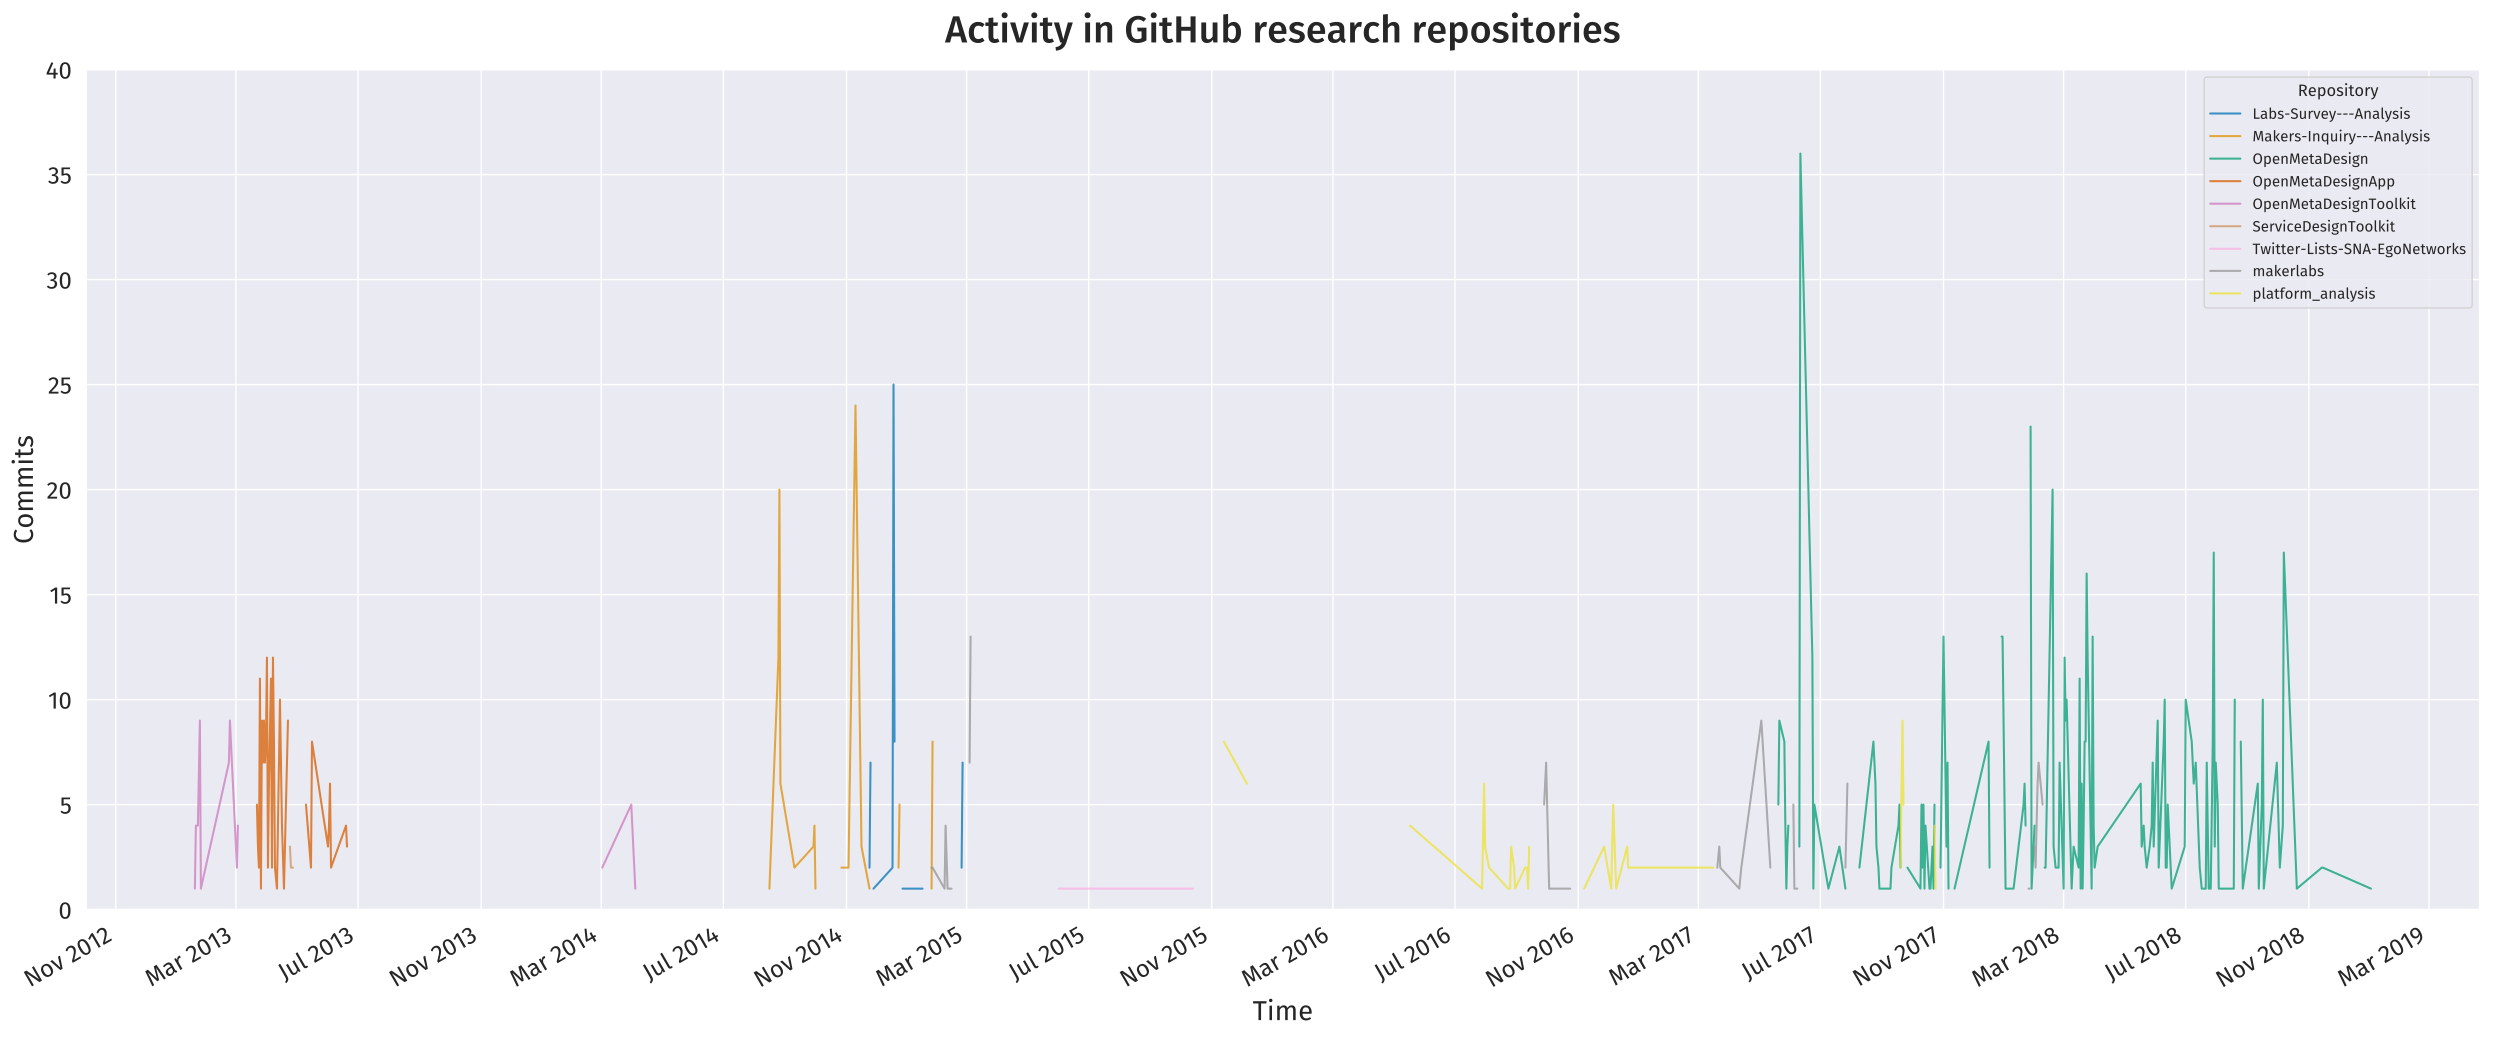 <?xml version="1.0" encoding="utf-8" standalone="no"?>
<!DOCTYPE svg PUBLIC "-//W3C//DTD SVG 1.1//EN"
  "http://www.w3.org/Graphics/SVG/1.1/DTD/svg11.dtd">
<!-- Created with matplotlib (http://matplotlib.org/) -->
<svg height="605pt" version="1.1" viewBox="0 0 1457 605" width="1457pt" xmlns="http://www.w3.org/2000/svg" xmlns:xlink="http://www.w3.org/1999/xlink">
 <defs>
  <style type="text/css">
*{stroke-linecap:butt;stroke-linejoin:round;}
  </style>
 </defs>
 <g id="figure_1">
  <g id="patch_1">
   <path d="M 0 605.136 
L 1457.168 605.136 
L 1457.168 0 
L 0 0 
z
" style="fill:#ffffff;"/>
  </g>
  <g id="axes_1">
   <g id="patch_2">
    <path d="M 50.167 530.127 
L 1445.168 530.127 
L 1445.168 40.527 
L 50.167 40.527 
z
" style="fill:#eaeaf2;"/>
   </g>
   <g id="matplotlib.axis_1">
    <g id="xtick_1">
     <g id="line2d_1">
      <path clip-path="url(#p50d0adb3ae)" d="M 67.493 530.127 
L 67.493 40.527 
" style="fill:none;stroke:#ffffff;stroke-linecap:round;stroke-width:0.8;"/>
     </g>
     <g id="text_1">
      <!-- Nov 2012 -->
      <defs>
       <path d="M 58.297 0 
L 45.594 0 
L 17.594 58.5 
Q 18.203 51.594 18.547 45.75 
Q 18.906 39.906 18.906 31.594 
L 18.906 0 
L 10 0 
L 10 68.906 
L 22.406 68.906 
L 50.703 10.297 
Q 50.406 12.906 49.906 19.406 
Q 49.406 25.906 49.406 31.297 
L 49.406 68.906 
L 58.297 68.906 
z
" id="FiraSans-Regular-4e"/>
       <path d="M 29.297 53.906 
Q 40.406 53.906 46.547 46.5 
Q 52.703 39.094 52.703 26.406 
Q 52.703 18.203 49.891 11.953 
Q 47.094 5.703 41.797 2.25 
Q 36.5 -1.203 29.203 -1.203 
Q 18.094 -1.203 11.891 6.188 
Q 5.703 13.594 5.703 26.297 
Q 5.703 34.5 8.5 40.75 
Q 11.297 47 16.594 50.453 
Q 21.906 53.906 29.297 53.906 
z
M 29.297 46.5 
Q 15.594 46.5 15.594 26.297 
Q 15.594 6.203 29.203 6.203 
Q 42.797 6.203 42.797 26.406 
Q 42.797 46.5 29.297 46.5 
z
" id="FiraSans-Regular-6f"/>
       <path d="M 48.203 52.703 
L 30.297 0 
L 19.203 0 
L 1 52.703 
L 11 52.703 
L 24.797 8.203 
L 38.5 52.703 
z
" id="FiraSans-Regular-76"/>
       <path id="FiraSans-Regular-20"/>
       <path d="M 22.797 67.906 
Q 28.797 67.906 33.344 65.5 
Q 37.906 63.094 40.406 58.938 
Q 42.906 54.797 42.906 49.594 
Q 42.906 43.5 40.156 37.891 
Q 37.406 32.297 31.703 25.797 
Q 26 19.297 14.406 7.703 
L 44.5 7.703 
L 43.406 0 
L 3.906 0 
L 3.906 7.297 
Q 17.297 21.203 22.891 27.641 
Q 28.5 34.094 30.891 38.891 
Q 33.297 43.703 33.297 49.203 
Q 33.297 54.406 30.297 57.344 
Q 27.297 60.297 22.297 60.297 
Q 18.203 60.297 15.094 58.594 
Q 12 56.906 8.5 53 
L 2.5 57.797 
Q 6.594 62.906 11.594 65.406 
Q 16.594 67.906 22.797 67.906 
z
" id="FiraSans-Regular-32"/>
       <path d="M 27.906 67.906 
Q 39 67.906 44.641 59.047 
Q 50.297 50.203 50.297 33.406 
Q 50.297 16.594 44.641 7.688 
Q 39 -1.203 27.906 -1.203 
Q 16.797 -1.203 11.141 7.688 
Q 5.5 16.594 5.5 33.406 
Q 5.5 50.203 11.141 59.047 
Q 16.797 67.906 27.906 67.906 
z
M 27.906 60.594 
Q 21.406 60.594 18.25 54.188 
Q 15.094 47.797 15.094 33.406 
Q 15.094 19 18.25 12.547 
Q 21.406 6.094 27.906 6.094 
Q 34.297 6.094 37.5 12.547 
Q 40.703 19 40.703 33.406 
Q 40.703 47.703 37.5 54.141 
Q 34.297 60.594 27.906 60.594 
z
" id="FiraSans-Regular-30"/>
       <path d="M 32.297 66.906 
L 32.297 0 
L 23.094 0 
L 23.094 57.094 
L 7.5 47.594 
L 3.5 54.094 
L 24.203 66.906 
z
" id="FiraSans-Regular-31"/>
      </defs>
      <g style="fill:#262626;" transform="translate(17.444 575.555)rotate(-30)scale(0.14 -0.14)">
       <use xlink:href="#FiraSans-Regular-4e"/>
       <use x="68.3" xlink:href="#FiraSans-Regular-6f"/>
       <use x="126.7" xlink:href="#FiraSans-Regular-76"/>
       <use x="175.9" xlink:href="#FiraSans-Regular-20"/>
       <use x="202.4" xlink:href="#FiraSans-Regular-32"/>
       <use x="251.9" xlink:href="#FiraSans-Regular-30"/>
       <use x="307.7" xlink:href="#FiraSans-Regular-31"/>
       <use x="351" xlink:href="#FiraSans-Regular-32"/>
      </g>
     </g>
    </g>
    <g id="xtick_2">
     <g id="line2d_2">
      <path clip-path="url(#p50d0adb3ae)" d="M 137.494 530.127 
L 137.494 40.527 
" style="fill:none;stroke:#ffffff;stroke-linecap:round;stroke-width:0.8;"/>
     </g>
     <g id="text_2">
      <!-- Mar 2013 -->
      <defs>
       <path d="M 71.594 0 
L 62.406 0 
L 60 31.094 
Q 58.5 49.406 58.297 59.203 
L 43.406 7.797 
L 34.5 7.797 
L 18.797 59.297 
Q 18.797 46.797 17.5 30.406 
L 15.203 0 
L 6.203 0 
L 11.906 68.906 
L 24.703 68.906 
L 39.203 18.797 
L 53 68.906 
L 65.906 68.906 
z
" id="FiraSans-Regular-4d"/>
       <path d="M 45 12.297 
Q 45 9.094 46.094 7.547 
Q 47.203 6 49.406 5.203 
L 47.297 -1.203 
Q 43.203 -0.703 40.703 1.094 
Q 38.203 2.906 37 6.703 
Q 31.703 -1.203 21.297 -1.203 
Q 13.5 -1.203 9 3.188 
Q 4.5 7.594 4.5 14.703 
Q 4.5 23.094 10.547 27.594 
Q 16.594 32.094 27.703 32.094 
L 35.797 32.094 
L 35.797 36 
Q 35.797 41.594 33.094 44 
Q 30.406 46.406 24.797 46.406 
Q 19 46.406 10.594 43.594 
L 8.297 50.297 
Q 18.094 53.906 26.5 53.906 
Q 35.797 53.906 40.391 49.344 
Q 45 44.797 45 36.406 
L 45 12.297 
z
M 23.406 5.703 
Q 31.297 5.703 35.797 13.906 
L 35.797 26 
L 28.906 26 
Q 14.297 26 14.297 15.203 
Q 14.297 10.5 16.594 8.094 
Q 18.906 5.703 23.406 5.703 
z
" id="FiraSans-Regular-61"/>
       <path d="M 32.406 53.906 
Q 35.203 53.906 37.594 53.297 
L 35.906 44.297 
Q 33.5 44.906 31.297 44.906 
Q 26.406 44.906 23.406 41.297 
Q 20.406 37.703 18.703 30.094 
L 18.703 0 
L 9.5 0 
L 9.5 52.703 
L 17.406 52.703 
L 18.297 42 
Q 20.406 47.906 24 50.906 
Q 27.594 53.906 32.406 53.906 
z
" id="FiraSans-Regular-72"/>
       <path d="M 22.5 67.906 
Q 28.703 67.906 33.141 65.594 
Q 37.594 63.297 39.938 59.391 
Q 42.297 55.5 42.297 50.906 
Q 42.297 44.797 38.75 40.844 
Q 35.203 36.906 29.297 35.5 
Q 36 34.906 40.203 30.703 
Q 44.406 26.5 44.406 19.297 
Q 44.406 13.5 41.594 8.797 
Q 38.797 4.094 33.594 1.438 
Q 28.406 -1.203 21.594 -1.203 
Q 15.5 -1.203 10.391 1.047 
Q 5.297 3.297 1.5 7.797 
L 7 12.906 
Q 10.297 9.5 13.75 7.891 
Q 17.203 6.297 21.297 6.297 
Q 27.594 6.297 31.188 9.844 
Q 34.797 13.406 34.797 19.406 
Q 34.797 26 31.391 28.703 
Q 28 31.406 21.5 31.406 
L 16.5 31.406 
L 17.594 38.5 
L 21 38.5 
Q 26.203 38.5 29.641 41.594 
Q 33.094 44.703 33.094 50.297 
Q 33.094 55 30.094 57.75 
Q 27.094 60.5 22 60.5 
Q 18.094 60.5 14.844 59.094 
Q 11.594 57.703 8.203 54.5 
L 3.406 60 
Q 11.906 67.906 22.5 67.906 
z
" id="FiraSans-Regular-33"/>
      </defs>
      <g style="fill:#262626;" transform="translate(88.015 575.226)rotate(-30)scale(0.14 -0.14)">
       <use xlink:href="#FiraSans-Regular-4d"/>
       <use x="77.8" xlink:href="#FiraSans-Regular-61"/>
       <use x="132.2" xlink:href="#FiraSans-Regular-72"/>
       <use x="170.8" xlink:href="#FiraSans-Regular-20"/>
       <use x="197.3" xlink:href="#FiraSans-Regular-32"/>
       <use x="246.8" xlink:href="#FiraSans-Regular-30"/>
       <use x="302.6" xlink:href="#FiraSans-Regular-31"/>
       <use x="345.9" xlink:href="#FiraSans-Regular-33"/>
      </g>
     </g>
    </g>
    <g id="xtick_3">
     <g id="line2d_3">
      <path clip-path="url(#p50d0adb3ae)" d="M 208.661 530.127 
L 208.661 40.527 
" style="fill:none;stroke:#ffffff;stroke-linecap:round;stroke-width:0.8;"/>
     </g>
     <g id="text_3">
      <!-- Jul 2013 -->
      <defs>
       <path d="M 21 9.594 
Q 21 -0.594 16.547 -5.688 
Q 12.094 -10.797 3 -13.703 
L 0.5 -6.797 
Q 5.094 -5 7.391 -2.891 
Q 9.703 -0.797 10.594 2.203 
Q 11.5 5.203 11.5 10 
L 11.5 68.906 
L 21 68.906 
z
" id="FiraSans-Regular-4a"/>
       <path d="M 48.703 0 
L 40.797 0 
L 40.094 8.203 
Q 37.094 3.297 33.188 1.047 
Q 29.297 -1.203 23.703 -1.203 
Q 16.797 -1.203 12.891 3 
Q 9 7.203 9 14.906 
L 9 52.703 
L 18.203 52.703 
L 18.203 15.906 
Q 18.203 10.5 20.094 8.25 
Q 22 6 26.297 6 
Q 34 6 39.5 15.094 
L 39.5 52.703 
L 48.703 52.703 
z
" id="FiraSans-Regular-75"/>
       <path d="M 20 -1.203 
Q 14.906 -1.203 11.953 1.844 
Q 9 4.906 9 10.406 
L 9 73.906 
L 18.203 75 
L 18.203 10.594 
Q 18.203 8.406 18.953 7.406 
Q 19.703 6.406 21.5 6.406 
Q 23.406 6.406 24.906 7 
L 27.297 0.594 
Q 24 -1.203 20 -1.203 
z
" id="FiraSans-Regular-6c"/>
      </defs>
      <g style="fill:#262626;" transform="translate(165.584 571.53)rotate(-30)scale(0.14 -0.14)">
       <use xlink:href="#FiraSans-Regular-4a"/>
       <use x="30.5" xlink:href="#FiraSans-Regular-75"/>
       <use x="88.7" xlink:href="#FiraSans-Regular-6c"/>
       <use x="118" xlink:href="#FiraSans-Regular-20"/>
       <use x="144.5" xlink:href="#FiraSans-Regular-32"/>
       <use x="194" xlink:href="#FiraSans-Regular-30"/>
       <use x="249.8" xlink:href="#FiraSans-Regular-31"/>
       <use x="293.1" xlink:href="#FiraSans-Regular-33"/>
      </g>
     </g>
    </g>
    <g id="xtick_4">
     <g id="line2d_4">
      <path clip-path="url(#p50d0adb3ae)" d="M 280.412 530.127 
L 280.412 40.527 
" style="fill:none;stroke:#ffffff;stroke-linecap:round;stroke-width:0.8;"/>
     </g>
     <g id="text_4">
      <!-- Nov 2013 -->
      <g style="fill:#262626;" transform="translate(230.314 575.583)rotate(-30)scale(0.14 -0.14)">
       <use xlink:href="#FiraSans-Regular-4e"/>
       <use x="68.3" xlink:href="#FiraSans-Regular-6f"/>
       <use x="126.7" xlink:href="#FiraSans-Regular-76"/>
       <use x="175.9" xlink:href="#FiraSans-Regular-20"/>
       <use x="202.4" xlink:href="#FiraSans-Regular-32"/>
       <use x="251.9" xlink:href="#FiraSans-Regular-30"/>
       <use x="307.7" xlink:href="#FiraSans-Regular-31"/>
       <use x="351" xlink:href="#FiraSans-Regular-33"/>
      </g>
     </g>
    </g>
    <g id="xtick_5">
     <g id="line2d_5">
      <path clip-path="url(#p50d0adb3ae)" d="M 350.413 530.127 
L 350.413 40.527 
" style="fill:none;stroke:#ffffff;stroke-linecap:round;stroke-width:0.8;"/>
     </g>
     <g id="text_5">
      <!-- Mar 2014 -->
      <defs>
       <path d="M 50.203 23.797 
L 50.203 16.5 
L 41.5 16.5 
L 41.5 0 
L 32.594 0 
L 32.594 16.5 
L 4 16.5 
L 4 23.094 
L 24.094 67.906 
L 31.797 64.703 
L 13.703 23.797 
L 32.703 23.797 
L 33.5 41.797 
L 41.5 41.797 
L 41.5 23.797 
z
" id="FiraSans-Regular-34"/>
      </defs>
      <g style="fill:#262626;" transform="translate(300.534 575.457)rotate(-30)scale(0.14 -0.14)">
       <use xlink:href="#FiraSans-Regular-4d"/>
       <use x="77.8" xlink:href="#FiraSans-Regular-61"/>
       <use x="132.2" xlink:href="#FiraSans-Regular-72"/>
       <use x="170.8" xlink:href="#FiraSans-Regular-20"/>
       <use x="197.3" xlink:href="#FiraSans-Regular-32"/>
       <use x="246.8" xlink:href="#FiraSans-Regular-30"/>
       <use x="302.6" xlink:href="#FiraSans-Regular-31"/>
       <use x="345.9" xlink:href="#FiraSans-Regular-34"/>
      </g>
     </g>
    </g>
    <g id="xtick_6">
     <g id="line2d_6">
      <path clip-path="url(#p50d0adb3ae)" d="M 421.58 530.127 
L 421.58 40.527 
" style="fill:none;stroke:#ffffff;stroke-linecap:round;stroke-width:0.8;"/>
     </g>
     <g id="text_6">
      <!-- Jul 2014 -->
      <g style="fill:#262626;" transform="translate(378.103 571.761)rotate(-30)scale(0.14 -0.14)">
       <use xlink:href="#FiraSans-Regular-4a"/>
       <use x="30.5" xlink:href="#FiraSans-Regular-75"/>
       <use x="88.7" xlink:href="#FiraSans-Regular-6c"/>
       <use x="118" xlink:href="#FiraSans-Regular-20"/>
       <use x="144.5" xlink:href="#FiraSans-Regular-32"/>
       <use x="194" xlink:href="#FiraSans-Regular-30"/>
       <use x="249.8" xlink:href="#FiraSans-Regular-31"/>
       <use x="293.1" xlink:href="#FiraSans-Regular-34"/>
      </g>
     </g>
    </g>
    <g id="xtick_7">
     <g id="line2d_7">
      <path clip-path="url(#p50d0adb3ae)" d="M 493.331 530.127 
L 493.331 40.527 
" style="fill:none;stroke:#ffffff;stroke-linecap:round;stroke-width:0.8;"/>
     </g>
     <g id="text_7">
      <!-- Nov 2014 -->
      <g style="fill:#262626;" transform="translate(442.833 575.814)rotate(-30)scale(0.14 -0.14)">
       <use xlink:href="#FiraSans-Regular-4e"/>
       <use x="68.3" xlink:href="#FiraSans-Regular-6f"/>
       <use x="126.7" xlink:href="#FiraSans-Regular-76"/>
       <use x="175.9" xlink:href="#FiraSans-Regular-20"/>
       <use x="202.4" xlink:href="#FiraSans-Regular-32"/>
       <use x="251.9" xlink:href="#FiraSans-Regular-30"/>
       <use x="307.7" xlink:href="#FiraSans-Regular-31"/>
       <use x="351" xlink:href="#FiraSans-Regular-34"/>
      </g>
     </g>
    </g>
    <g id="xtick_8">
     <g id="line2d_8">
      <path clip-path="url(#p50d0adb3ae)" d="M 563.332 530.127 
L 563.332 40.527 
" style="fill:none;stroke:#ffffff;stroke-linecap:round;stroke-width:0.8;"/>
     </g>
     <g id="text_8">
      <!-- Mar 2015 -->
      <defs>
       <path d="M 42 59.703 
L 15.906 59.703 
L 15.906 40 
Q 21 42.594 26.594 42.594 
Q 35.203 42.594 40.391 36.938 
Q 45.594 31.297 45.594 21.406 
Q 45.594 14.797 42.688 9.641 
Q 39.797 4.5 34.547 1.641 
Q 29.297 -1.203 22.406 -1.203 
Q 16.297 -1.203 11.5 0.938 
Q 6.703 3.094 2.594 7.297 
L 8 12.594 
Q 11.203 9.406 14.594 7.844 
Q 18 6.297 22.297 6.297 
Q 28.703 6.297 32.344 10.297 
Q 36 14.297 36 21.594 
Q 36 28.906 32.703 32.203 
Q 29.406 35.5 23.797 35.5 
Q 21.203 35.5 19 34.953 
Q 16.797 34.406 14.297 33.203 
L 7.094 33.203 
L 7.094 66.906 
L 43.297 66.906 
z
" id="FiraSans-Regular-35"/>
      </defs>
      <g style="fill:#262626;" transform="translate(513.831 575.239)rotate(-30)scale(0.14 -0.14)">
       <use xlink:href="#FiraSans-Regular-4d"/>
       <use x="77.8" xlink:href="#FiraSans-Regular-61"/>
       <use x="132.2" xlink:href="#FiraSans-Regular-72"/>
       <use x="170.8" xlink:href="#FiraSans-Regular-20"/>
       <use x="197.3" xlink:href="#FiraSans-Regular-32"/>
       <use x="246.8" xlink:href="#FiraSans-Regular-30"/>
       <use x="302.6" xlink:href="#FiraSans-Regular-31"/>
       <use x="345.9" xlink:href="#FiraSans-Regular-35"/>
      </g>
     </g>
    </g>
    <g id="xtick_9">
     <g id="line2d_9">
      <path clip-path="url(#p50d0adb3ae)" d="M 634.499 530.127 
L 634.499 40.527 
" style="fill:none;stroke:#ffffff;stroke-linecap:round;stroke-width:0.8;"/>
     </g>
     <g id="text_9">
      <!-- Jul 2015 -->
      <g style="fill:#262626;" transform="translate(591.399 571.543)rotate(-30)scale(0.14 -0.14)">
       <use xlink:href="#FiraSans-Regular-4a"/>
       <use x="30.5" xlink:href="#FiraSans-Regular-75"/>
       <use x="88.7" xlink:href="#FiraSans-Regular-6c"/>
       <use x="118" xlink:href="#FiraSans-Regular-20"/>
       <use x="144.5" xlink:href="#FiraSans-Regular-32"/>
       <use x="194" xlink:href="#FiraSans-Regular-30"/>
       <use x="249.8" xlink:href="#FiraSans-Regular-31"/>
       <use x="293.1" xlink:href="#FiraSans-Regular-35"/>
      </g>
     </g>
    </g>
    <g id="xtick_10">
     <g id="line2d_10">
      <path clip-path="url(#p50d0adb3ae)" d="M 706.25 530.127 
L 706.25 40.527 
" style="fill:none;stroke:#ffffff;stroke-linecap:round;stroke-width:0.8;"/>
     </g>
     <g id="text_10">
      <!-- Nov 2015 -->
      <g style="fill:#262626;" transform="translate(656.13 575.597)rotate(-30)scale(0.14 -0.14)">
       <use xlink:href="#FiraSans-Regular-4e"/>
       <use x="68.3" xlink:href="#FiraSans-Regular-6f"/>
       <use x="126.7" xlink:href="#FiraSans-Regular-76"/>
       <use x="175.9" xlink:href="#FiraSans-Regular-20"/>
       <use x="202.4" xlink:href="#FiraSans-Regular-32"/>
       <use x="251.9" xlink:href="#FiraSans-Regular-30"/>
       <use x="307.7" xlink:href="#FiraSans-Regular-31"/>
       <use x="351" xlink:href="#FiraSans-Regular-35"/>
      </g>
     </g>
    </g>
    <g id="xtick_11">
     <g id="line2d_11">
      <path clip-path="url(#p50d0adb3ae)" d="M 776.835 530.127 
L 776.835 40.527 
" style="fill:none;stroke:#ffffff;stroke-linecap:round;stroke-width:0.8;"/>
     </g>
     <g id="text_11">
      <!-- Mar 2016 -->
      <defs>
       <path d="M 30.797 44 
Q 35.906 44 40.094 41.594 
Q 44.297 39.203 46.797 34.391 
Q 49.297 29.594 49.297 22.703 
Q 49.297 15.594 46.438 10.141 
Q 43.594 4.703 38.75 1.75 
Q 33.906 -1.203 28 -1.203 
Q 16.297 -1.203 10.891 7.438 
Q 5.5 16.094 5.5 31.406 
Q 5.5 42.297 8.547 50.547 
Q 11.594 58.797 17.297 63.344 
Q 23 67.906 30.797 67.906 
Q 38.406 67.906 44.594 63.797 
L 41 57.703 
Q 36.297 60.594 30.703 60.594 
Q 23.5 60.594 19.297 53.688 
Q 15.094 46.797 14.703 35.203 
Q 20.906 44 30.797 44 
z
M 28 6.094 
Q 33.797 6.094 36.891 10.5 
Q 40 14.906 40 22.406 
Q 40 36.703 29.203 36.703 
Q 24.797 36.703 21.094 34.25 
Q 17.406 31.797 14.797 27.5 
Q 15.094 16.5 18.25 11.297 
Q 21.406 6.094 28 6.094 
z
" id="FiraSans-Regular-36"/>
      </defs>
      <g style="fill:#262626;" transform="translate(726.945 575.463)rotate(-30)scale(0.14 -0.14)">
       <use xlink:href="#FiraSans-Regular-4d"/>
       <use x="77.8" xlink:href="#FiraSans-Regular-61"/>
       <use x="132.2" xlink:href="#FiraSans-Regular-72"/>
       <use x="170.8" xlink:href="#FiraSans-Regular-20"/>
       <use x="197.3" xlink:href="#FiraSans-Regular-32"/>
       <use x="246.8" xlink:href="#FiraSans-Regular-30"/>
       <use x="302.6" xlink:href="#FiraSans-Regular-31"/>
       <use x="345.9" xlink:href="#FiraSans-Regular-36"/>
      </g>
     </g>
    </g>
    <g id="xtick_12">
     <g id="line2d_12">
      <path clip-path="url(#p50d0adb3ae)" d="M 848.002 530.127 
L 848.002 40.527 
" style="fill:none;stroke:#ffffff;stroke-linecap:round;stroke-width:0.8;"/>
     </g>
     <g id="text_12">
      <!-- Jul 2016 -->
      <g style="fill:#262626;" transform="translate(804.514 571.767)rotate(-30)scale(0.14 -0.14)">
       <use xlink:href="#FiraSans-Regular-4a"/>
       <use x="30.5" xlink:href="#FiraSans-Regular-75"/>
       <use x="88.7" xlink:href="#FiraSans-Regular-6c"/>
       <use x="118" xlink:href="#FiraSans-Regular-20"/>
       <use x="144.5" xlink:href="#FiraSans-Regular-32"/>
       <use x="194" xlink:href="#FiraSans-Regular-30"/>
       <use x="249.8" xlink:href="#FiraSans-Regular-31"/>
       <use x="293.1" xlink:href="#FiraSans-Regular-36"/>
      </g>
     </g>
    </g>
    <g id="xtick_13">
     <g id="line2d_13">
      <path clip-path="url(#p50d0adb3ae)" d="M 919.753 530.127 
L 919.753 40.527 
" style="fill:none;stroke:#ffffff;stroke-linecap:round;stroke-width:0.8;"/>
     </g>
     <g id="text_13">
      <!-- Nov 2016 -->
      <g style="fill:#262626;" transform="translate(869.244 575.821)rotate(-30)scale(0.14 -0.14)">
       <use xlink:href="#FiraSans-Regular-4e"/>
       <use x="68.3" xlink:href="#FiraSans-Regular-6f"/>
       <use x="126.7" xlink:href="#FiraSans-Regular-76"/>
       <use x="175.9" xlink:href="#FiraSans-Regular-20"/>
       <use x="202.4" xlink:href="#FiraSans-Regular-32"/>
       <use x="251.9" xlink:href="#FiraSans-Regular-30"/>
       <use x="307.7" xlink:href="#FiraSans-Regular-31"/>
       <use x="351" xlink:href="#FiraSans-Regular-36"/>
      </g>
     </g>
    </g>
    <g id="xtick_14">
     <g id="line2d_14">
      <path clip-path="url(#p50d0adb3ae)" d="M 989.754 530.127 
L 989.754 40.527 
" style="fill:none;stroke:#ffffff;stroke-linecap:round;stroke-width:0.8;"/>
     </g>
     <g id="text_14">
      <!-- Mar 2017 -->
      <defs>
       <path d="M 41.406 66.906 
L 41.406 60 
L 16.406 -1 
L 8 1.797 
L 32.094 59.406 
L 2.5 59.406 
L 2.5 66.906 
z
" id="FiraSans-Regular-37"/>
      </defs>
      <g style="fill:#262626;" transform="translate(940.942 574.841)rotate(-30)scale(0.14 -0.14)">
       <use xlink:href="#FiraSans-Regular-4d"/>
       <use x="77.8" xlink:href="#FiraSans-Regular-61"/>
       <use x="132.2" xlink:href="#FiraSans-Regular-72"/>
       <use x="170.8" xlink:href="#FiraSans-Regular-20"/>
       <use x="197.3" xlink:href="#FiraSans-Regular-32"/>
       <use x="246.8" xlink:href="#FiraSans-Regular-30"/>
       <use x="302.6" xlink:href="#FiraSans-Regular-31"/>
       <use x="345.9" xlink:href="#FiraSans-Regular-37"/>
      </g>
     </g>
    </g>
    <g id="xtick_15">
     <g id="line2d_15">
      <path clip-path="url(#p50d0adb3ae)" d="M 1060.921 530.127 
L 1060.921 40.527 
" style="fill:none;stroke:#ffffff;stroke-linecap:round;stroke-width:0.8;"/>
     </g>
     <g id="text_15">
      <!-- Jul 2017 -->
      <g style="fill:#262626;" transform="translate(1018.511 571.145)rotate(-30)scale(0.14 -0.14)">
       <use xlink:href="#FiraSans-Regular-4a"/>
       <use x="30.5" xlink:href="#FiraSans-Regular-75"/>
       <use x="88.7" xlink:href="#FiraSans-Regular-6c"/>
       <use x="118" xlink:href="#FiraSans-Regular-20"/>
       <use x="144.5" xlink:href="#FiraSans-Regular-32"/>
       <use x="194" xlink:href="#FiraSans-Regular-30"/>
       <use x="249.8" xlink:href="#FiraSans-Regular-31"/>
       <use x="293.1" xlink:href="#FiraSans-Regular-37"/>
      </g>
     </g>
    </g>
    <g id="xtick_16">
     <g id="line2d_16">
      <path clip-path="url(#p50d0adb3ae)" d="M 1132.672 530.127 
L 1132.672 40.527 
" style="fill:none;stroke:#ffffff;stroke-linecap:round;stroke-width:0.8;"/>
     </g>
     <g id="text_16">
      <!-- Nov 2017 -->
      <g style="fill:#262626;" transform="translate(1083.241 575.198)rotate(-30)scale(0.14 -0.14)">
       <use xlink:href="#FiraSans-Regular-4e"/>
       <use x="68.3" xlink:href="#FiraSans-Regular-6f"/>
       <use x="126.7" xlink:href="#FiraSans-Regular-76"/>
       <use x="175.9" xlink:href="#FiraSans-Regular-20"/>
       <use x="202.4" xlink:href="#FiraSans-Regular-32"/>
       <use x="251.9" xlink:href="#FiraSans-Regular-30"/>
       <use x="307.7" xlink:href="#FiraSans-Regular-31"/>
       <use x="351" xlink:href="#FiraSans-Regular-37"/>
      </g>
     </g>
    </g>
    <g id="xtick_17">
     <g id="line2d_17">
      <path clip-path="url(#p50d0adb3ae)" d="M 1202.673 530.127 
L 1202.673 40.527 
" style="fill:none;stroke:#ffffff;stroke-linecap:round;stroke-width:0.8;"/>
     </g>
     <g id="text_17">
      <!-- Mar 2018 -->
      <defs>
       <path d="M 36.5 35.906 
Q 50.594 30.203 50.594 17.906 
Q 50.594 12.406 47.641 8.047 
Q 44.703 3.703 39.391 1.25 
Q 34.094 -1.203 27.406 -1.203 
Q 20.594 -1.203 15.391 1.188 
Q 10.203 3.594 7.344 7.891 
Q 4.5 12.203 4.5 17.703 
Q 4.5 23.906 7.844 28.094 
Q 11.203 32.297 17.703 35.094 
Q 12.406 37.797 9.844 41.641 
Q 7.297 45.5 7.297 50.703 
Q 7.297 56.094 10.141 60 
Q 13 63.906 17.641 65.906 
Q 22.297 67.906 27.594 67.906 
Q 32.797 67.906 37.438 66 
Q 42.094 64.094 45 60.25 
Q 47.906 56.406 47.906 51 
Q 47.906 46 45.094 42.391 
Q 42.297 38.797 36.5 35.906 
z
M 27.594 61 
Q 22.406 61 19.344 58.297 
Q 16.297 55.594 16.297 50.594 
Q 16.297 45.797 19.25 43.297 
Q 22.203 40.797 28.703 38.703 
L 30.406 38.094 
Q 34.906 40.703 36.906 43.594 
Q 38.906 46.5 38.906 50.703 
Q 38.906 55.406 35.953 58.203 
Q 33 61 27.594 61 
z
M 27.5 6.094 
Q 33.703 6.094 37.344 9.297 
Q 41 12.5 41 17.797 
Q 41 21.406 39.594 23.844 
Q 38.203 26.297 35.094 28.141 
Q 32 30 26.406 31.906 
L 23.906 32.797 
Q 18.906 30.406 16.5 26.75 
Q 14.094 23.094 14.094 17.703 
Q 14.094 12.203 17.688 9.141 
Q 21.297 6.094 27.5 6.094 
z
" id="FiraSans-Regular-38"/>
      </defs>
      <g style="fill:#262626;" transform="translate(1152.565 575.589)rotate(-30)scale(0.14 -0.14)">
       <use xlink:href="#FiraSans-Regular-4d"/>
       <use x="77.8" xlink:href="#FiraSans-Regular-61"/>
       <use x="132.2" xlink:href="#FiraSans-Regular-72"/>
       <use x="170.8" xlink:href="#FiraSans-Regular-20"/>
       <use x="197.3" xlink:href="#FiraSans-Regular-32"/>
       <use x="246.8" xlink:href="#FiraSans-Regular-30"/>
       <use x="302.6" xlink:href="#FiraSans-Regular-31"/>
       <use x="345.9" xlink:href="#FiraSans-Regular-38"/>
      </g>
     </g>
    </g>
    <g id="xtick_18">
     <g id="line2d_18">
      <path clip-path="url(#p50d0adb3ae)" d="M 1273.84 530.127 
L 1273.84 40.527 
" style="fill:none;stroke:#ffffff;stroke-linecap:round;stroke-width:0.8;"/>
     </g>
     <g id="text_18">
      <!-- Jul 2018 -->
      <g style="fill:#262626;" transform="translate(1230.134 571.893)rotate(-30)scale(0.14 -0.14)">
       <use xlink:href="#FiraSans-Regular-4a"/>
       <use x="30.5" xlink:href="#FiraSans-Regular-75"/>
       <use x="88.7" xlink:href="#FiraSans-Regular-6c"/>
       <use x="118" xlink:href="#FiraSans-Regular-20"/>
       <use x="144.5" xlink:href="#FiraSans-Regular-32"/>
       <use x="194" xlink:href="#FiraSans-Regular-30"/>
       <use x="249.8" xlink:href="#FiraSans-Regular-31"/>
       <use x="293.1" xlink:href="#FiraSans-Regular-38"/>
      </g>
     </g>
    </g>
    <g id="xtick_19">
     <g id="line2d_19">
      <path clip-path="url(#p50d0adb3ae)" d="M 1345.591 530.127 
L 1345.591 40.527 
" style="fill:none;stroke:#ffffff;stroke-linecap:round;stroke-width:0.8;"/>
     </g>
     <g id="text_19">
      <!-- Nov 2018 -->
      <g style="fill:#262626;" transform="translate(1294.864 575.947)rotate(-30)scale(0.14 -0.14)">
       <use xlink:href="#FiraSans-Regular-4e"/>
       <use x="68.3" xlink:href="#FiraSans-Regular-6f"/>
       <use x="126.7" xlink:href="#FiraSans-Regular-76"/>
       <use x="175.9" xlink:href="#FiraSans-Regular-20"/>
       <use x="202.4" xlink:href="#FiraSans-Regular-32"/>
       <use x="251.9" xlink:href="#FiraSans-Regular-30"/>
       <use x="307.7" xlink:href="#FiraSans-Regular-31"/>
       <use x="351" xlink:href="#FiraSans-Regular-38"/>
      </g>
     </g>
    </g>
    <g id="xtick_20">
     <g id="line2d_20">
      <path clip-path="url(#p50d0adb3ae)" d="M 1415.592 530.127 
L 1415.592 40.527 
" style="fill:none;stroke:#ffffff;stroke-linecap:round;stroke-width:0.8;"/>
     </g>
     <g id="text_20">
      <!-- Mar 2019 -->
      <defs>
       <path d="M 25.906 67.906 
Q 36.5 67.906 42 60.953 
Q 47.5 54 47.5 41.906 
Q 47.5 28.203 43.797 19.844 
Q 40.094 11.5 32.5 6.547 
Q 24.906 1.594 11.906 -2.203 
L 9.797 4.703 
Q 23.203 8.5 30.344 15 
Q 37.5 21.5 38 32.297 
Q 35.703 28.703 31.797 26.5 
Q 27.906 24.297 23 24.297 
Q 17.797 24.297 13.594 26.938 
Q 9.406 29.594 6.953 34.438 
Q 4.5 39.297 4.5 45.797 
Q 4.5 52.594 7.391 57.594 
Q 10.297 62.594 15.141 65.25 
Q 20 67.906 25.906 67.906 
z
M 24.906 31.5 
Q 32.797 31.5 38.203 39.797 
Q 38.406 50.906 35.453 55.75 
Q 32.5 60.594 26.094 60.594 
Q 20.203 60.594 17 56.688 
Q 13.797 52.797 13.797 45.594 
Q 13.797 38.594 16.797 35.047 
Q 19.797 31.5 24.906 31.5 
z
" id="FiraSans-Regular-39"/>
      </defs>
      <g style="fill:#262626;" transform="translate(1365.799 575.407)rotate(-30)scale(0.14 -0.14)">
       <use xlink:href="#FiraSans-Regular-4d"/>
       <use x="77.8" xlink:href="#FiraSans-Regular-61"/>
       <use x="132.2" xlink:href="#FiraSans-Regular-72"/>
       <use x="170.8" xlink:href="#FiraSans-Regular-20"/>
       <use x="197.3" xlink:href="#FiraSans-Regular-32"/>
       <use x="246.8" xlink:href="#FiraSans-Regular-30"/>
       <use x="302.6" xlink:href="#FiraSans-Regular-31"/>
       <use x="345.9" xlink:href="#FiraSans-Regular-39"/>
      </g>
     </g>
    </g>
    <g id="text_21">
     <!-- Time -->
     <defs>
      <path d="M 50.703 68.906 
L 49.703 60.797 
L 30.594 60.797 
L 30.594 0 
L 21.094 0 
L 21.094 60.797 
L 1.5 60.797 
L 1.5 68.906 
z
" id="FiraSans-Regular-54"/>
      <path d="M 18.703 52.703 
L 18.703 0 
L 9.5 0 
L 9.5 52.703 
z
M 14 78 
Q 16.906 78 18.703 76.203 
Q 20.5 74.406 20.5 71.703 
Q 20.5 69 18.703 67.25 
Q 16.906 65.5 14 65.5 
Q 11.203 65.5 9.391 67.25 
Q 7.594 69 7.594 71.703 
Q 7.594 74.406 9.391 76.203 
Q 11.203 78 14 78 
z
" id="FiraSans-Regular-69"/>
      <path d="M 62.406 53.906 
Q 68.906 53.906 72.797 49.547 
Q 76.703 45.203 76.703 37.797 
L 76.703 0 
L 67.5 0 
L 67.5 36.5 
Q 67.5 46.703 60.094 46.703 
Q 56.203 46.703 53.5 44.453 
Q 50.797 42.203 47.703 37.406 
L 47.703 0 
L 38.5 0 
L 38.5 36.5 
Q 38.5 46.703 31.094 46.703 
Q 27.094 46.703 24.391 44.391 
Q 21.703 42.094 18.703 37.406 
L 18.703 0 
L 9.5 0 
L 9.5 52.703 
L 17.406 52.703 
L 18.203 45 
Q 24.094 53.906 33.406 53.906 
Q 38.297 53.906 41.75 51.406 
Q 45.203 48.906 46.703 44.406 
Q 49.797 49 53.547 51.453 
Q 57.297 53.906 62.406 53.906 
z
" id="FiraSans-Regular-6d"/>
      <path d="M 49.297 27.906 
Q 49.297 25.594 49.094 23.203 
L 15.5 23.203 
Q 16.094 14.5 19.891 10.391 
Q 23.703 6.297 29.703 6.297 
Q 33.5 6.297 36.703 7.391 
Q 39.906 8.5 43.406 10.906 
L 47.406 5.406 
Q 39 -1.203 29 -1.203 
Q 18 -1.203 11.844 6 
Q 5.703 13.203 5.703 25.797 
Q 5.703 34 8.344 40.344 
Q 11 46.703 15.953 50.297 
Q 20.906 53.906 27.594 53.906 
Q 38.094 53.906 43.688 47 
Q 49.297 40.094 49.297 27.906 
z
M 40.203 30.594 
Q 40.203 38.406 37.094 42.5 
Q 34 46.594 27.797 46.594 
Q 16.5 46.594 15.5 30 
L 40.203 30 
z
" id="FiraSans-Regular-65"/>
     </defs>
     <g style="fill:#262626;" transform="translate(730.059 594.529)scale(0.16 -0.16)">
      <use xlink:href="#FiraSans-Regular-54"/>
      <use x="51.7" xlink:href="#FiraSans-Regular-69"/>
      <use x="79.9" xlink:href="#FiraSans-Regular-6d"/>
      <use x="165.6" xlink:href="#FiraSans-Regular-65"/>
     </g>
    </g>
   </g>
   <g id="matplotlib.axis_2">
    <g id="ytick_1">
     <g id="line2d_21">
      <path clip-path="url(#p50d0adb3ae)" d="M 50.167 530.127 
L 1445.168 530.127 
" style="fill:none;stroke:#ffffff;stroke-linecap:round;stroke-width:0.8;"/>
     </g>
     <g id="text_22">
      <!-- 0 -->
      <g style="fill:#262626;" transform="translate(34.056 535.377)scale(0.14 -0.14)">
       <use xlink:href="#FiraSans-Regular-30"/>
      </g>
     </g>
    </g>
    <g id="ytick_2">
     <g id="line2d_22">
      <path clip-path="url(#p50d0adb3ae)" d="M 50.167 468.927 
L 1445.168 468.927 
" style="fill:none;stroke:#ffffff;stroke-linecap:round;stroke-width:0.8;"/>
     </g>
     <g id="text_23">
      <!-- 5 -->
      <g style="fill:#262626;" transform="translate(34.854 474.177)scale(0.14 -0.14)">
       <use xlink:href="#FiraSans-Regular-35"/>
      </g>
     </g>
    </g>
    <g id="ytick_3">
     <g id="line2d_23">
      <path clip-path="url(#p50d0adb3ae)" d="M 50.167 407.727 
L 1445.168 407.727 
" style="fill:none;stroke:#ffffff;stroke-linecap:round;stroke-width:0.8;"/>
     </g>
     <g id="text_24">
      <!-- 10 -->
      <g style="fill:#262626;" transform="translate(27.994 412.977)scale(0.14 -0.14)">
       <use xlink:href="#FiraSans-Regular-31"/>
       <use x="43.3" xlink:href="#FiraSans-Regular-30"/>
      </g>
     </g>
    </g>
    <g id="ytick_4">
     <g id="line2d_24">
      <path clip-path="url(#p50d0adb3ae)" d="M 50.167 346.527 
L 1445.168 346.527 
" style="fill:none;stroke:#ffffff;stroke-linecap:round;stroke-width:0.8;"/>
     </g>
     <g id="text_25">
      <!-- 15 -->
      <g style="fill:#262626;" transform="translate(28.793 351.777)scale(0.14 -0.14)">
       <use xlink:href="#FiraSans-Regular-31"/>
       <use x="43.3" xlink:href="#FiraSans-Regular-35"/>
      </g>
     </g>
    </g>
    <g id="ytick_5">
     <g id="line2d_25">
      <path clip-path="url(#p50d0adb3ae)" d="M 50.167 285.327 
L 1445.168 285.327 
" style="fill:none;stroke:#ffffff;stroke-linecap:round;stroke-width:0.8;"/>
     </g>
     <g id="text_26">
      <!-- 20 -->
      <g style="fill:#262626;" transform="translate(27.126 290.577)scale(0.14 -0.14)">
       <use xlink:href="#FiraSans-Regular-32"/>
       <use x="49.5" xlink:href="#FiraSans-Regular-30"/>
      </g>
     </g>
    </g>
    <g id="ytick_6">
     <g id="line2d_26">
      <path clip-path="url(#p50d0adb3ae)" d="M 50.167 224.127 
L 1445.168 224.127 
" style="fill:none;stroke:#ffffff;stroke-linecap:round;stroke-width:0.8;"/>
     </g>
     <g id="text_27">
      <!-- 25 -->
      <g style="fill:#262626;" transform="translate(27.924 229.377)scale(0.14 -0.14)">
       <use xlink:href="#FiraSans-Regular-32"/>
       <use x="49.5" xlink:href="#FiraSans-Regular-35"/>
      </g>
     </g>
    </g>
    <g id="ytick_7">
     <g id="line2d_27">
      <path clip-path="url(#p50d0adb3ae)" d="M 50.167 162.927 
L 1445.168 162.927 
" style="fill:none;stroke:#ffffff;stroke-linecap:round;stroke-width:0.8;"/>
     </g>
     <g id="text_28">
      <!-- 30 -->
      <g style="fill:#262626;" transform="translate(27.069 168.177)scale(0.14 -0.14)">
       <use xlink:href="#FiraSans-Regular-33"/>
       <use x="49.9" xlink:href="#FiraSans-Regular-30"/>
      </g>
     </g>
    </g>
    <g id="ytick_8">
     <g id="line2d_28">
      <path clip-path="url(#p50d0adb3ae)" d="M 50.167 101.727 
L 1445.168 101.727 
" style="fill:none;stroke:#ffffff;stroke-linecap:round;stroke-width:0.8;"/>
     </g>
     <g id="text_29">
      <!-- 35 -->
      <g style="fill:#262626;" transform="translate(27.867 106.977)scale(0.14 -0.14)">
       <use xlink:href="#FiraSans-Regular-33"/>
       <use x="49.9" xlink:href="#FiraSans-Regular-35"/>
      </g>
     </g>
    </g>
    <g id="ytick_9">
     <g id="line2d_29">
      <path clip-path="url(#p50d0adb3ae)" d="M 50.167 40.527 
L 1445.168 40.527 
" style="fill:none;stroke:#ffffff;stroke-linecap:round;stroke-width:0.8;"/>
     </g>
     <g id="text_30">
      <!-- 40 -->
      <g style="fill:#262626;" transform="translate(26.608 45.777)scale(0.14 -0.14)">
       <use xlink:href="#FiraSans-Regular-34"/>
       <use x="53.2" xlink:href="#FiraSans-Regular-30"/>
      </g>
     </g>
    </g>
    <g id="text_31">
     <!-- Commits -->
     <defs>
      <path d="M 34.094 70.094 
Q 40.297 70.094 44.547 68.5 
Q 48.797 66.906 53.203 63.297 
L 48 57.203 
Q 41.703 62.297 34.703 62.297 
Q 26.094 62.297 20.844 55.688 
Q 15.594 49.094 15.594 34.5 
Q 15.594 20.297 20.797 13.547 
Q 26 6.797 34.594 6.797 
Q 39 6.797 42.297 8.297 
Q 45.594 9.797 49.297 12.5 
L 54 6.5 
Q 50.797 3.203 45.797 1 
Q 40.797 -1.203 34.297 -1.203 
Q 25.906 -1.203 19.344 2.938 
Q 12.797 7.094 9.141 15.141 
Q 5.5 23.203 5.5 34.5 
Q 5.5 45.797 9.297 53.844 
Q 13.094 61.906 19.594 66 
Q 26.094 70.094 34.094 70.094 
z
" id="FiraSans-Regular-43"/>
      <path d="M 36.094 2.406 
Q 30.906 -1.203 24.297 -1.203 
Q 17.594 -1.203 13.844 2.641 
Q 10.094 6.5 10.094 13.797 
L 10.094 45.594 
L 0.906 45.594 
L 0.906 52.703 
L 10.094 52.703 
L 10.094 64.594 
L 19.297 65.703 
L 19.297 52.703 
L 31.797 52.703 
L 30.797 45.594 
L 19.297 45.594 
L 19.297 14.203 
Q 19.297 10.094 20.75 8.25 
Q 22.203 6.406 25.594 6.406 
Q 28.703 6.406 32.594 8.5 
z
" id="FiraSans-Regular-74"/>
      <path d="M 23.797 53.906 
Q 29.203 53.906 33.5 52.406 
Q 37.797 50.906 41.703 47.906 
L 37.797 42.094 
Q 34.203 44.406 30.953 45.5 
Q 27.703 46.594 24.094 46.594 
Q 19.594 46.594 17 44.75 
Q 14.406 42.906 14.406 39.703 
Q 14.406 36.5 16.844 34.703 
Q 19.297 32.906 25.703 31.203 
Q 34.5 29 38.844 25.203 
Q 43.203 21.406 43.203 14.797 
Q 43.203 7 37.141 2.891 
Q 31.094 -1.203 22.406 -1.203 
Q 10.406 -1.203 2.5 5.703 
L 7.406 11.297 
Q 14.094 6.203 22.203 6.203 
Q 27.406 6.203 30.453 8.344 
Q 33.5 10.5 33.5 14.203 
Q 33.5 16.906 32.391 18.547 
Q 31.297 20.203 28.594 21.453 
Q 25.906 22.703 20.703 24.094 
Q 12.297 26.297 8.547 30 
Q 4.797 33.703 4.797 39.406 
Q 4.797 43.5 7.25 46.844 
Q 9.703 50.203 14.047 52.047 
Q 18.406 53.906 23.797 53.906 
z
" id="FiraSans-Regular-73"/>
     </defs>
     <g style="fill:#262626;" transform="translate(19.2 317.072)rotate(-90)scale(0.16 -0.16)">
      <use xlink:href="#FiraSans-Regular-43"/>
      <use x="56" xlink:href="#FiraSans-Regular-6f"/>
      <use x="114.4" xlink:href="#FiraSans-Regular-6d"/>
      <use x="200.1" xlink:href="#FiraSans-Regular-6d"/>
      <use x="285.8" xlink:href="#FiraSans-Regular-69"/>
      <use x="314" xlink:href="#FiraSans-Regular-74"/>
      <use x="350.1" xlink:href="#FiraSans-Regular-73"/>
     </g>
    </g>
   </g>
   <g id="line2d_30">
    <path clip-path="url(#p50d0adb3ae)" d="M 506.748 505.647 
L 507.331 444.447 
M 509.081 517.887 
L 520.165 505.647 
L 520.748 224.127 
L 521.331 432.207 
M 525.998 517.887 
L 537.665 517.887 
M 560.415 505.647 
L 560.999 444.447 
L 560.999 444.447 
" style="fill:none;opacity:0.75;stroke:#0173b2;stroke-linecap:round;stroke-width:1.2;"/>
   </g>
   <g id="line2d_31">
    <path clip-path="url(#p50d0adb3ae)" d="M 448.414 517.887 
L 453.664 383.247 
L 454.247 285.327 
L 454.831 456.687 
L 462.997 505.647 
L 474.081 493.407 
L 474.664 481.167 
L 475.248 517.887 
M 490.414 505.647 
L 494.498 505.647 
L 498.581 236.367 
L 502.081 493.407 
L 506.748 517.887 
M 523.665 505.647 
L 524.248 468.927 
M 542.915 517.887 
L 543.498 432.207 
M 593.666 517.887 
" style="fill:none;opacity:0.75;stroke:#de8f05;stroke-linecap:round;stroke-width:1.2;"/>
   </g>
   <g id="line2d_32">
    <path clip-path="url(#p50d0adb3ae)" d="M 1036.421 468.927 
L 1037.004 419.967 
L 1039.921 432.207 
L 1040.504 481.167 
L 1041.088 517.887 
L 1041.671 493.407 
L 1042.254 481.167 
M 1048.671 493.407 
L 1049.254 89.487 
L 1056.255 383.247 
L 1056.838 517.887 
L 1057.421 468.927 
L 1065.588 517.887 
L 1072.005 493.407 
L 1075.505 517.887 
M 1083.672 505.647 
L 1091.838 432.207 
L 1093.005 456.687 
L 1093.588 493.407 
L 1094.755 505.647 
L 1095.338 517.887 
L 1101.755 517.887 
L 1102.338 505.647 
L 1106.422 481.167 
L 1107.005 468.927 
L 1107.588 505.647 
M 1111.672 505.647 
L 1119.255 517.887 
L 1119.839 468.927 
L 1120.422 505.647 
L 1121.005 468.927 
L 1121.589 517.887 
L 1122.172 481.167 
L 1124.505 517.887 
L 1125.089 517.887 
L 1126.255 493.407 
L 1126.839 517.887 
L 1127.422 468.927 
M 1130.922 505.647 
L 1132.672 371.007 
L 1134.422 493.407 
L 1135.005 444.447 
L 1135.589 517.887 
M 1139.089 517.887 
L 1158.922 432.207 
L 1159.506 505.647 
M 1166.506 371.007 
L 1167.089 371.007 
L 1168.839 517.887 
L 1173.506 517.887 
L 1179.339 468.927 
L 1179.923 456.687 
L 1180.506 481.167 
M 1183.423 248.607 
L 1184.006 517.887 
L 1185.756 481.167 
M 1191.589 505.647 
L 1192.173 505.647 
L 1196.256 285.327 
L 1196.84 493.407 
L 1198.006 505.647 
L 1199.756 505.647 
L 1200.34 444.447 
L 1202.673 517.887 
L 1203.256 383.247 
L 1203.84 419.967 
L 1204.423 407.727 
L 1207.34 517.887 
L 1208.506 493.407 
L 1211.423 505.647 
L 1212.006 395.487 
L 1212.59 517.887 
L 1213.173 456.687 
L 1213.756 517.887 
L 1214.34 481.167 
L 1214.923 432.207 
L 1215.506 432.207 
L 1216.09 334.287 
L 1216.673 383.247 
L 1219.006 517.887 
L 1219.59 371.007 
L 1220.173 481.167 
L 1220.756 505.647 
L 1222.507 493.407 
L 1247.59 456.687 
L 1248.173 493.407 
L 1249.34 481.167 
L 1249.924 493.407 
L 1251.09 505.647 
L 1252.84 493.407 
L 1254.007 481.167 
L 1254.59 444.447 
L 1255.174 493.407 
L 1257.507 419.967 
L 1258.09 505.647 
L 1261.007 432.207 
L 1261.59 407.727 
L 1262.174 505.647 
L 1262.757 505.647 
L 1263.34 468.927 
L 1265.674 517.887 
L 1273.257 493.407 
L 1273.84 407.727 
L 1277.34 432.207 
L 1278.507 456.687 
L 1279.674 444.447 
L 1282.007 505.647 
L 1283.174 517.887 
L 1285.507 517.887 
L 1286.091 444.447 
L 1287.257 517.887 
L 1288.424 517.887 
L 1289.591 432.207 
L 1290.174 322.047 
L 1290.757 493.407 
L 1291.341 444.447 
L 1292.507 468.927 
L 1293.091 517.887 
L 1301.841 517.887 
L 1302.424 407.727 
M 1305.924 432.207 
L 1307.091 517.887 
L 1315.841 456.687 
L 1316.424 517.887 
L 1318.174 468.927 
L 1318.758 407.727 
L 1319.341 517.887 
L 1326.924 444.447 
L 1328.674 505.647 
L 1330.424 481.167 
L 1331.008 322.047 
L 1338.591 517.887 
L 1353.175 505.647 
L 1353.758 505.647 
L 1381.758 517.887 
L 1381.758 517.887 
" style="fill:none;opacity:0.75;stroke:#029e73;stroke-linecap:round;stroke-width:1.2;"/>
   </g>
   <g id="line2d_33">
    <path clip-path="url(#p50d0adb3ae)" d="M 149.744 468.927 
L 150.327 493.407 
L 150.91 505.647 
L 151.494 395.487 
L 152.077 517.887 
L 152.66 419.967 
L 153.244 444.447 
L 153.827 419.967 
L 154.41 444.447 
L 154.994 432.207 
L 155.577 383.247 
L 156.16 505.647 
L 156.744 456.687 
L 157.91 395.487 
L 158.494 505.647 
L 159.077 383.247 
L 159.66 432.207 
L 160.244 505.647 
L 161.41 517.887 
L 163.161 407.727 
L 164.327 481.167 
L 165.494 517.887 
L 167.827 419.967 
M 178.327 468.927 
L 181.244 505.647 
L 181.827 432.207 
L 191.161 493.407 
L 191.744 481.167 
L 192.328 456.687 
L 192.911 505.647 
L 201.661 481.167 
L 202.244 493.407 
L 202.244 493.407 
" style="fill:none;opacity:0.75;stroke:#d55e00;stroke-linecap:round;stroke-width:1.2;"/>
   </g>
   <g id="line2d_34">
    <path clip-path="url(#p50d0adb3ae)" d="M 113.577 517.887 
L 114.16 481.167 
L 115.327 481.167 
L 116.493 419.967 
L 117.077 517.887 
L 133.41 444.447 
L 133.994 419.967 
L 138.077 505.647 
L 138.66 481.167 
M 350.996 505.647 
L 367.913 468.927 
L 370.246 517.887 
L 370.246 517.887 
" style="fill:none;opacity:0.75;stroke:#cc78bc;stroke-linecap:round;stroke-width:1.2;"/>
   </g>
   <g id="line2d_35">
    <path clip-path="url(#p50d0adb3ae)" d="M 168.994 493.407 
L 169.577 505.647 
L 170.744 505.647 
L 170.744 505.647 
" style="fill:none;opacity:0.75;stroke:#ca9161;stroke-linecap:round;stroke-width:1.2;"/>
   </g>
   <g id="line2d_36">
    <path clip-path="url(#p50d0adb3ae)" d="M 616.999 517.887 
L 695.167 517.887 
L 695.167 517.887 
" style="fill:none;opacity:0.75;stroke:#fbafe4;stroke-linecap:round;stroke-width:1.2;"/>
   </g>
   <g id="line2d_37">
    <path clip-path="url(#p50d0adb3ae)" d="M 542.915 505.647 
L 543.498 505.647 
L 550.498 517.887 
L 551.082 481.167 
L 552.248 517.887 
L 554.582 517.887 
M 565.082 444.447 
L 565.665 371.007 
M 899.919 468.927 
L 901.086 444.447 
L 902.836 517.887 
L 915.086 517.887 
M 1000.837 505.647 
L 1002.004 493.407 
L 1002.587 505.647 
L 1013.671 517.887 
L 1014.837 505.647 
L 1026.504 419.967 
L 1031.754 505.647 
M 1045.171 468.927 
L 1045.754 517.887 
L 1047.504 517.887 
M 1075.505 505.647 
L 1076.671 456.687 
M 1182.256 517.887 
L 1182.839 517.887 
M 1185.756 493.407 
L 1186.339 505.647 
L 1187.506 456.687 
L 1188.089 444.447 
L 1190.423 468.927 
M 1304.174 517.887 
" style="fill:none;opacity:0.75;stroke:#949494;stroke-linecap:round;stroke-width:1.2;"/>
   </g>
   <g id="line2d_38">
    <path clip-path="url(#p50d0adb3ae)" d="M 713.25 432.207 
L 726.667 456.687 
M 821.752 481.167 
L 863.752 517.887 
L 864.919 456.687 
L 865.502 493.407 
L 867.836 505.647 
L 878.919 517.887 
L 880.086 517.887 
L 880.669 493.407 
L 882.419 505.647 
L 883.002 517.887 
L 888.836 505.647 
L 890.003 505.647 
L 890.586 517.887 
L 891.169 493.407 
M 923.253 517.887 
L 934.92 493.407 
L 939.003 517.887 
L 940.17 468.927 
L 941.92 517.887 
L 948.337 493.407 
L 948.92 505.647 
L 998.504 505.647 
M 1107.588 505.647 
L 1108.755 419.967 
L 1109.338 468.927 
M 1127.422 481.167 
L 1128.005 517.887 
M 1187.506 517.887 
" style="fill:none;opacity:0.75;stroke:#ece133;stroke-linecap:round;stroke-width:1.2;"/>
   </g>
   <g id="patch_3">
    <path d="M 50.167 530.127 
L 50.167 40.527 
" style="fill:none;stroke:#ffffff;stroke-linecap:square;stroke-linejoin:miter;"/>
   </g>
   <g id="patch_4">
    <path d="M 1445.168 530.127 
L 1445.168 40.527 
" style="fill:none;stroke:#ffffff;stroke-linecap:square;stroke-linejoin:miter;"/>
   </g>
   <g id="patch_5">
    <path d="M 50.167 530.127 
L 1445.168 530.127 
" style="fill:none;stroke:#ffffff;stroke-linecap:square;stroke-linejoin:miter;"/>
   </g>
   <g id="patch_6">
    <path d="M 50.167 40.527 
L 1445.168 40.527 
" style="fill:none;stroke:#ffffff;stroke-linecap:square;stroke-linejoin:miter;"/>
   </g>
   <g id="text_32">
    <!-- Activity in GitHub research repositories -->
    <defs>
     <path d="M 44.703 0 
L 40.406 16 
L 17.5 16 
L 13.203 0 
L -0.5 0 
L 21 69.094 
L 37.297 69.094 
L 58.703 0 
z
M 20.094 26 
L 37.703 26 
L 28.906 59 
z
" id="FiraSans-Medium-41"/>
     <path d="M 29 54.406 
Q 34.203 54.406 38.344 52.906 
Q 42.5 51.406 46.203 48.203 
L 40.5 40.5 
Q 37.797 42.5 35.297 43.391 
Q 32.797 44.297 29.797 44.297 
Q 17.906 44.297 17.906 26.203 
Q 17.906 17 21 12.953 
Q 24.094 8.906 29.797 8.906 
Q 32.594 8.906 34.938 9.797 
Q 37.297 10.703 40.5 12.703 
L 46.203 4.594 
Q 38.703 -1.5 29.094 -1.5 
Q 21.5 -1.5 15.891 1.844 
Q 10.297 5.203 7.297 11.391 
Q 4.297 17.594 4.297 26 
Q 4.297 34.406 7.297 40.844 
Q 10.297 47.297 15.891 50.844 
Q 21.5 54.406 29 54.406 
z
" id="FiraSans-Medium-63"/>
     <path d="M 38 2.5 
Q 35.203 0.5 31.75 -0.5 
Q 28.297 -1.5 24.703 -1.5 
Q 16.906 -1.406 12.844 2.938 
Q 8.797 7.297 8.797 15.797 
L 8.797 43.703 
L 0.5 43.703 
L 0.5 52.906 
L 8.797 52.906 
L 8.797 64.594 
L 21.594 66.094 
L 21.594 52.906 
L 33.906 52.906 
L 32.594 43.703 
L 21.594 43.703 
L 21.594 16.094 
Q 21.594 12.203 22.938 10.5 
Q 24.297 8.797 27.203 8.797 
Q 30.094 8.797 33.5 10.703 
z
" id="FiraSans-Medium-74"/>
     <path d="M 20.5 52.906 
L 20.5 0 
L 7.703 0 
L 7.703 52.906 
z
M 14 79.703 
Q 17.594 79.703 19.844 77.453 
Q 22.094 75.203 22.094 71.906 
Q 22.094 68.594 19.844 66.391 
Q 17.594 64.203 14 64.203 
Q 10.5 64.203 8.25 66.391 
Q 6 68.594 6 71.906 
Q 6 75.203 8.25 77.453 
Q 10.5 79.703 14 79.703 
z
" id="FiraSans-Medium-69"/>
     <path d="M 50.203 52.906 
L 33 0 
L 17.703 0 
L 0.203 52.906 
L 14.094 52.906 
L 25.406 10.297 
L 37 52.906 
z
" id="FiraSans-Medium-76"/>
     <path d="M 33.297 -0.203 
Q 30.094 -10 23.594 -15.453 
Q 17.094 -20.906 5.797 -21.797 
L 4.5 -12.5 
Q 9.703 -11.703 12.844 -10.25 
Q 16 -8.797 17.891 -6.391 
Q 19.797 -4 21.406 0 
L 17 0 
L 0.203 52.906 
L 13.797 52.906 
L 25.297 8.5 
L 37.297 52.906 
L 50.5 52.906 
z
" id="FiraSans-Medium-79"/>
     <path id="FiraSans-Medium-20"/>
     <path d="M 35.906 54.406 
Q 43 54.406 46.953 50.156 
Q 50.906 45.906 50.906 38.297 
L 50.906 0 
L 38.094 0 
L 38.094 36.297 
Q 38.094 41 36.438 42.891 
Q 34.797 44.797 31.594 44.797 
Q 28.297 44.797 25.641 42.75 
Q 23 40.703 20.5 36.797 
L 20.5 0 
L 7.703 0 
L 7.703 52.906 
L 18.797 52.906 
L 19.797 46 
Q 26.297 54.406 35.906 54.406 
z
" id="FiraSans-Medium-6e"/>
     <path d="M 36 70.594 
Q 42.797 70.594 48.047 68.547 
Q 53.297 66.5 58 62.5 
L 50.906 55.094 
Q 47.203 58 43.953 59.297 
Q 40.703 60.594 36.406 60.594 
Q 28.406 60.594 23.297 54.188 
Q 18.203 47.797 18.203 34.594 
Q 18.203 20.797 22.25 14.688 
Q 26.297 8.594 34.594 8.594 
Q 40.906 8.594 45.594 11.297 
L 45.594 29.297 
L 35.203 29.297 
L 33.797 39.094 
L 58.594 39.094 
L 58.594 5.297 
Q 47.406 -1.5 34.797 -1.5 
Q 20 -1.5 12.141 7.703 
Q 4.297 16.906 4.297 34.594 
Q 4.297 45.906 8.547 54.047 
Q 12.797 62.203 20 66.391 
Q 27.203 70.594 36 70.594 
z
" id="FiraSans-Medium-47"/>
     <path d="M 45.906 0 
L 45.906 30.906 
L 21.297 30.906 
L 21.297 0 
L 8.094 0 
L 8.094 69.094 
L 21.297 69.094 
L 21.297 41.406 
L 45.906 41.406 
L 45.906 69.094 
L 59.203 69.094 
L 59.203 0 
z
" id="FiraSans-Medium-48"/>
     <path d="M 50 0 
L 38.906 0 
L 38.203 7.406 
Q 35.297 2.906 31.344 0.703 
Q 27.406 -1.5 22 -1.5 
Q 14.906 -1.5 11.047 2.844 
Q 7.203 7.203 7.203 14.906 
L 7.203 52.906 
L 20 52.906 
L 20 16.5 
Q 20 12 21.547 10.094 
Q 23.094 8.203 26.5 8.203 
Q 32.594 8.203 37.203 15.703 
L 37.203 52.906 
L 50 52.906 
z
" id="FiraSans-Medium-75"/>
     <path d="M 35.094 54.406 
Q 44.297 54.406 49.5 47.047 
Q 54.703 39.703 54.703 26.5 
Q 54.703 18.297 52.141 11.938 
Q 49.594 5.594 44.891 2.047 
Q 40.203 -1.5 33.797 -1.5 
Q 29.5 -1.5 25.953 0.297 
Q 22.406 2.094 19.797 5.406 
L 19 0 
L 7.703 0 
L 7.703 74.094 
L 20.5 75.5 
L 20.5 46.906 
Q 23.094 50.5 26.844 52.453 
Q 30.594 54.406 35.094 54.406 
z
M 30.297 8.094 
Q 35.5 8.094 38.391 12.547 
Q 41.297 17 41.297 26.5 
Q 41.297 36.5 38.594 40.641 
Q 35.906 44.797 31 44.797 
Q 24.906 44.797 20.5 37.594 
L 20.5 14.203 
Q 22.203 11.297 24.75 9.688 
Q 27.297 8.094 30.297 8.094 
z
" id="FiraSans-Medium-62"/>
     <path d="M 33.797 54.297 
Q 36.703 54.297 39.094 53.594 
L 36.906 41.203 
Q 34.5 41.797 32.203 41.797 
Q 27.5 41.797 24.797 38.438 
Q 22.094 35.094 20.5 28.203 
L 20.5 0 
L 7.703 0 
L 7.703 52.906 
L 18.797 52.906 
L 20 42.5 
Q 21.906 48.203 25.5 51.25 
Q 29.094 54.297 33.797 54.297 
z
" id="FiraSans-Medium-72"/>
     <path d="M 51.094 27.703 
Q 51.094 26.703 50.797 22.5 
L 17.594 22.5 
Q 18.203 14.797 21.594 11.5 
Q 25 8.203 30.594 8.203 
Q 34.094 8.203 37.188 9.344 
Q 40.297 10.5 43.797 12.906 
L 49.094 5.594 
Q 40.297 -1.5 29.5 -1.5 
Q 17.406 -1.5 10.844 5.891 
Q 4.297 13.297 4.297 26.094 
Q 4.297 34.203 7.094 40.641 
Q 9.906 47.094 15.203 50.75 
Q 20.5 54.406 27.797 54.406 
Q 38.906 54.406 45 47.344 
Q 51.094 40.297 51.094 27.703 
z
M 38.406 31.406 
Q 38.406 45.297 28.094 45.297 
Q 23.406 45.297 20.75 41.844 
Q 18.094 38.406 17.594 30.797 
L 38.406 30.797 
z
" id="FiraSans-Medium-65"/>
     <path d="M 24.406 54.406 
Q 35.094 54.406 43.203 48.094 
L 38.203 40.594 
Q 31.406 44.906 24.906 44.906 
Q 21.094 44.906 19 43.453 
Q 16.906 42 16.906 39.594 
Q 16.906 37.797 17.797 36.594 
Q 18.703 35.406 21.047 34.344 
Q 23.406 33.297 28 32 
Q 36.594 29.703 40.75 25.891 
Q 44.906 22.094 44.906 15.297 
Q 44.906 7.406 38.5 2.953 
Q 32.094 -1.5 22.594 -1.5 
Q 16.094 -1.5 10.75 0.5 
Q 5.406 2.5 1.5 6 
L 7.906 13.203 
Q 14.797 8 22.297 8 
Q 26.594 8 29.141 9.703 
Q 31.703 11.406 31.703 14.406 
Q 31.703 16.703 30.75 18.047 
Q 29.797 19.406 27.344 20.453 
Q 24.906 21.5 19.703 23 
Q 11.594 25.203 7.797 29.141 
Q 4 33.094 4 39 
Q 4 43.406 6.547 46.906 
Q 9.094 50.406 13.75 52.406 
Q 18.406 54.406 24.406 54.406 
z
" id="FiraSans-Medium-73"/>
     <path d="M 46.797 14 
Q 46.797 10.906 47.75 9.453 
Q 48.703 8 50.797 7.203 
L 48.094 -1.297 
Q 43.594 -0.906 40.75 0.891 
Q 37.906 2.703 36.406 6.406 
Q 33.703 2.406 29.641 0.453 
Q 25.594 -1.5 20.594 -1.5 
Q 12.703 -1.5 8.094 3 
Q 3.5 7.5 3.5 14.797 
Q 3.5 23.406 9.75 27.953 
Q 16 32.5 27.594 32.5 
L 34.203 32.5 
L 34.203 35.5 
Q 34.203 40.594 31.844 42.641 
Q 29.5 44.703 24.297 44.703 
Q 18.5 44.703 10.297 41.906 
L 7.297 50.594 
Q 17.203 54.406 26.5 54.406 
Q 46.797 54.406 46.797 36.203 
L 46.797 14 
z
M 24 7.797 
Q 30.5 7.797 34.203 14.297 
L 34.203 25 
L 28.906 25 
Q 16.5 25 16.5 15.797 
Q 16.5 12 18.391 9.891 
Q 20.297 7.797 24 7.797 
z
" id="FiraSans-Medium-61"/>
     <path d="M 35.906 54.406 
Q 42.906 54.406 46.906 50.094 
Q 50.906 45.797 50.906 38.297 
L 50.906 0 
L 38.094 0 
L 38.094 36.297 
Q 38.094 41 36.438 42.891 
Q 34.797 44.797 31.594 44.797 
Q 28.406 44.797 25.703 42.75 
Q 23 40.703 20.5 36.906 
L 20.5 0 
L 7.703 0 
L 7.703 74 
L 20.5 75.297 
L 20.5 46.594 
Q 26.906 54.406 35.906 54.406 
z
" id="FiraSans-Medium-68"/>
     <path d="M 35.094 54.406 
Q 45.094 54.406 49.891 47.094 
Q 54.703 39.797 54.703 26.594 
Q 54.703 18.406 52.25 12.047 
Q 49.797 5.703 45.047 2.094 
Q 40.297 -1.5 33.797 -1.5 
Q 25.406 -1.5 20.5 4.297 
L 20.5 -20.406 
L 7.703 -21.797 
L 7.703 52.906 
L 18.906 52.906 
L 19.594 46.406 
Q 22.703 50.406 26.703 52.406 
Q 30.703 54.406 35.094 54.406 
z
M 30.203 8.297 
Q 41.297 8.297 41.297 26.5 
Q 41.297 36.203 38.797 40.5 
Q 36.297 44.797 31.297 44.797 
Q 28.094 44.797 25.297 42.844 
Q 22.5 40.906 20.5 37.594 
L 20.5 13.797 
Q 24.203 8.297 30.203 8.297 
z
" id="FiraSans-Medium-70"/>
     <path d="M 29.297 54.406 
Q 41 54.406 47.547 46.953 
Q 54.094 39.5 54.094 26.5 
Q 54.094 18.203 51.094 11.844 
Q 48.094 5.5 42.5 2 
Q 36.906 -1.5 29.203 -1.5 
Q 17.5 -1.5 10.891 5.953 
Q 4.297 13.406 4.297 26.5 
Q 4.297 34.797 7.297 41.094 
Q 10.297 47.406 15.938 50.906 
Q 21.594 54.406 29.297 54.406 
z
M 29.297 44.703 
Q 17.797 44.703 17.797 26.5 
Q 17.797 17.094 20.641 12.641 
Q 23.5 8.203 29.203 8.203 
Q 34.906 8.203 37.75 12.703 
Q 40.594 17.203 40.594 26.5 
Q 40.594 35.797 37.75 40.25 
Q 34.906 44.703 29.297 44.703 
z
" id="FiraSans-Medium-6f"/>
    </defs>
    <g style="fill:#262626;" transform="translate(550.809 24.735)scale(0.22 -0.22)">
     <use xlink:href="#FiraSans-Medium-41"/>
     <use x="58.3" xlink:href="#FiraSans-Medium-63"/>
     <use x="106.1" xlink:href="#FiraSans-Medium-74"/>
     <use x="143.6" xlink:href="#FiraSans-Medium-69"/>
     <use x="171.8" xlink:href="#FiraSans-Medium-76"/>
     <use x="222.2" xlink:href="#FiraSans-Medium-69"/>
     <use x="250.4" xlink:href="#FiraSans-Medium-74"/>
     <use x="287.9" xlink:href="#FiraSans-Medium-79"/>
     <use x="338.5" xlink:href="#FiraSans-Medium-20"/>
     <use x="363.5" xlink:href="#FiraSans-Medium-69"/>
     <use x="391.7" xlink:href="#FiraSans-Medium-6e"/>
     <use x="449.8" xlink:href="#FiraSans-Medium-20"/>
     <use x="474.8" xlink:href="#FiraSans-Medium-47"/>
     <use x="538.6" xlink:href="#FiraSans-Medium-69"/>
     <use x="566.8" xlink:href="#FiraSans-Medium-74"/>
     <use x="604.3" xlink:href="#FiraSans-Medium-48"/>
     <use x="671.5" xlink:href="#FiraSans-Medium-75"/>
     <use x="729.2" xlink:href="#FiraSans-Medium-62"/>
     <use x="788.8" xlink:href="#FiraSans-Medium-20"/>
     <use x="813.8" xlink:href="#FiraSans-Medium-72"/>
     <use x="853.2" xlink:href="#FiraSans-Medium-65"/>
     <use x="908.1" xlink:href="#FiraSans-Medium-73"/>
     <use x="955.7" xlink:href="#FiraSans-Medium-65"/>
     <use x="1010.6" xlink:href="#FiraSans-Medium-61"/>
     <use x="1065.2" xlink:href="#FiraSans-Medium-72"/>
     <use x="1104.6" xlink:href="#FiraSans-Medium-63"/>
     <use x="1152.4" xlink:href="#FiraSans-Medium-68"/>
     <use x="1210.5" xlink:href="#FiraSans-Medium-20"/>
     <use x="1235.5" xlink:href="#FiraSans-Medium-72"/>
     <use x="1274.9" xlink:href="#FiraSans-Medium-65"/>
     <use x="1329.8" xlink:href="#FiraSans-Medium-70"/>
     <use x="1389.4" xlink:href="#FiraSans-Medium-6f"/>
     <use x="1447.8" xlink:href="#FiraSans-Medium-73"/>
     <use x="1495.4" xlink:href="#FiraSans-Medium-69"/>
     <use x="1523.6" xlink:href="#FiraSans-Medium-74"/>
     <use x="1561.1" xlink:href="#FiraSans-Medium-6f"/>
     <use x="1619.5" xlink:href="#FiraSans-Medium-72"/>
     <use x="1658.9" xlink:href="#FiraSans-Medium-69"/>
     <use x="1687.1" xlink:href="#FiraSans-Medium-65"/>
     <use x="1742" xlink:href="#FiraSans-Medium-73"/>
    </g>
   </g>
   <g id="legend_1">
    <g id="patch_7">
     <path d="M 1286.347 179.478 
L 1439.007 179.478 
Q 1440.767 179.478 1440.767 177.718 
L 1440.767 46.687 
Q 1440.767 44.927 1439.007 44.927 
L 1286.347 44.927 
Q 1284.587 44.927 1284.587 46.687 
L 1284.587 177.718 
Q 1284.587 179.478 1286.347 179.478 
z
" style="fill:#eaeaf2;opacity:0.8;stroke:#cccccc;stroke-linejoin:miter;stroke-width:0.8;"/>
    </g>
    <g id="text_33">
     <!-- Repository -->
     <defs>
      <path d="M 30.203 29.203 
L 19.5 29.203 
L 19.5 0 
L 10 0 
L 10 68.906 
L 28.094 68.906 
Q 41 68.906 47.641 64 
Q 54.297 59.094 54.297 49.406 
Q 54.297 42.203 50.594 37.703 
Q 46.906 33.203 39.406 30.906 
L 58 0 
L 46.703 0 
z
M 29.094 36.5 
Q 36.594 36.5 40.391 39.547 
Q 44.203 42.594 44.203 49.406 
Q 44.203 55.797 40.344 58.641 
Q 36.5 61.5 28 61.5 
L 19.5 61.5 
L 19.5 36.5 
z
" id="FiraSans-Regular-52"/>
      <path d="M 33.703 53.906 
Q 43.797 53.906 48.5 46.703 
Q 53.203 39.5 53.203 26.406 
Q 53.203 14 47.797 6.391 
Q 42.406 -1.203 32.5 -1.203 
Q 23.703 -1.203 18.703 4.797 
L 18.703 -20.203 
L 9.5 -21.297 
L 9.5 52.703 
L 17.406 52.703 
L 18.094 45.594 
Q 21 49.594 25.094 51.75 
Q 29.203 53.906 33.703 53.906 
z
M 30.297 6.297 
Q 43.297 6.297 43.297 26.406 
Q 43.297 46.594 31.406 46.594 
Q 27.5 46.594 24.297 44.297 
Q 21.094 42 18.703 38.406 
L 18.703 12.703 
Q 20.703 9.594 23.703 7.938 
Q 26.703 6.297 30.297 6.297 
z
" id="FiraSans-Regular-70"/>
      <path d="M 30.594 -0.297 
Q 27.5 -9.5 21.953 -14.844 
Q 16.406 -20.203 6.094 -21.297 
L 5.094 -14.094 
Q 10.297 -13.203 13.391 -11.5 
Q 16.5 -9.797 18.344 -7.141 
Q 20.203 -4.5 21.797 0 
L 18.703 0 
L 1 52.703 
L 10.797 52.703 
L 24.906 6.703 
L 38.703 52.703 
L 48.203 52.703 
z
" id="FiraSans-Regular-79"/>
     </defs>
     <g style="fill:#262626;" transform="translate(1339.156 55.935)scale(0.096 -0.096)">
      <use xlink:href="#FiraSans-Regular-52"/>
      <use x="60.5" xlink:href="#FiraSans-Regular-65"/>
      <use x="115" xlink:href="#FiraSans-Regular-70"/>
      <use x="174.4" xlink:href="#FiraSans-Regular-6f"/>
      <use x="232.8" xlink:href="#FiraSans-Regular-73"/>
      <use x="279.5" xlink:href="#FiraSans-Regular-69"/>
      <use x="307.7" xlink:href="#FiraSans-Regular-74"/>
      <use x="343.8" xlink:href="#FiraSans-Regular-6f"/>
      <use x="402.2" xlink:href="#FiraSans-Regular-72"/>
      <use x="440.8" xlink:href="#FiraSans-Regular-79"/>
     </g>
    </g>
    <g id="line2d_39">
     <path d="M 1288.107 66.163 
L 1305.707 66.163 
" style="fill:none;opacity:0.75;stroke:#0173b2;stroke-linecap:round;stroke-width:1.2;"/>
    </g>
    <g id="line2d_40"/>
    <g id="text_34">
     <!-- Labs-Survey- - -Analysis -->
     <defs>
      <path d="M 19.5 68.906 
L 19.5 8.297 
L 47.797 8.297 
L 46.703 0 
L 10 0 
L 10 68.906 
z
" id="FiraSans-Regular-4c"/>
      <path d="M 33.594 53.906 
Q 42.594 53.906 47.891 46.656 
Q 53.203 39.406 53.203 26.406 
Q 53.203 18.203 50.703 11.953 
Q 48.203 5.703 43.5 2.25 
Q 38.797 -1.203 32.5 -1.203 
Q 24.203 -1.203 18.5 5.797 
L 17.594 0 
L 9.5 0 
L 9.5 73.906 
L 18.703 75 
L 18.703 46.094 
Q 24.406 53.906 33.594 53.906 
z
M 30.297 6.094 
Q 36.406 6.094 39.844 11.047 
Q 43.297 16 43.297 26.406 
Q 43.297 37.094 40.094 41.844 
Q 36.906 46.594 31 46.594 
Q 24 46.594 18.703 38.406 
L 18.703 13.203 
Q 20.797 9.906 23.844 8 
Q 26.906 6.094 30.297 6.094 
z
" id="FiraSans-Regular-62"/>
      <path d="M 6 27.406 
L 6 35.203 
L 34.297 35.203 
L 34.297 27.406 
z
" id="FiraSans-Regular-2d"/>
      <path d="M 27 70.094 
Q 33.906 70.094 38.797 68.141 
Q 43.703 66.203 48.297 62.094 
L 43.094 56.297 
Q 39.203 59.406 35.453 60.844 
Q 31.703 62.297 27.406 62.297 
Q 22 62.297 18.5 59.797 
Q 15 57.297 15 52.5 
Q 15 49.5 16.203 47.453 
Q 17.406 45.406 20.656 43.703 
Q 23.906 42 30.094 40.094 
Q 36.594 38.094 40.891 35.797 
Q 45.203 33.5 47.844 29.453 
Q 50.5 25.406 50.5 19.203 
Q 50.5 13.203 47.547 8.594 
Q 44.594 4 39.047 1.391 
Q 33.5 -1.203 25.906 -1.203 
Q 11.594 -1.203 2.5 7.703 
L 7.703 13.5 
Q 11.906 10.094 16.203 8.344 
Q 20.5 6.594 25.797 6.594 
Q 32.203 6.594 36.391 9.75 
Q 40.594 12.906 40.594 18.906 
Q 40.594 22.297 39.297 24.547 
Q 38 26.797 34.844 28.594 
Q 31.703 30.406 25.703 32.203 
Q 15.094 35.406 10.188 39.906 
Q 5.297 44.406 5.297 52.094 
Q 5.297 57.297 8.047 61.391 
Q 10.797 65.5 15.75 67.797 
Q 20.703 70.094 27 70.094 
z
" id="FiraSans-Regular-53"/>
      <path d="M 46.703 0 
L 41.5 17.297 
L 15.406 17.297 
L 10.203 0 
L 0.594 0 
L 22.703 68.906 
L 34.703 68.906 
L 56.703 0 
z
M 17.703 25 
L 39.203 25 
L 28.5 61 
z
" id="FiraSans-Regular-41"/>
      <path d="M 34.297 53.906 
Q 41.5 53.906 45.547 49.594 
Q 49.594 45.297 49.594 37.797 
L 49.594 0 
L 40.406 0 
L 40.406 36.5 
Q 40.406 42.094 38.297 44.391 
Q 36.203 46.703 32.094 46.703 
Q 27.906 46.703 24.703 44.297 
Q 21.5 41.906 18.703 37.406 
L 18.703 0 
L 9.5 0 
L 9.5 52.703 
L 17.406 52.703 
L 18.203 44.906 
Q 21 49.094 25.141 51.5 
Q 29.297 53.906 34.297 53.906 
z
" id="FiraSans-Regular-6e"/>
     </defs>
     <g style="fill:#262626;" transform="translate(1312.747 69.243)scale(0.088 -0.088)">
      <use xlink:href="#FiraSans-Regular-4c"/>
      <use x="49.8" xlink:href="#FiraSans-Regular-61"/>
      <use x="104.2" xlink:href="#FiraSans-Regular-62"/>
      <use x="163.6" xlink:href="#FiraSans-Regular-73"/>
      <use x="210.3" xlink:href="#FiraSans-Regular-2d"/>
      <use x="250.6" xlink:href="#FiraSans-Regular-53"/>
      <use x="305.1" xlink:href="#FiraSans-Regular-75"/>
      <use x="363.3" xlink:href="#FiraSans-Regular-72"/>
      <use x="401.9" xlink:href="#FiraSans-Regular-76"/>
      <use x="451.1" xlink:href="#FiraSans-Regular-65"/>
      <use x="505.6" xlink:href="#FiraSans-Regular-79"/>
      <use x="554.8" xlink:href="#FiraSans-Regular-2d"/>
      <use x="595.1" xlink:href="#FiraSans-Regular-2d"/>
      <use x="635.4" xlink:href="#FiraSans-Regular-2d"/>
      <use x="675.7" xlink:href="#FiraSans-Regular-41"/>
      <use x="733" xlink:href="#FiraSans-Regular-6e"/>
      <use x="791.6" xlink:href="#FiraSans-Regular-61"/>
      <use x="846" xlink:href="#FiraSans-Regular-6c"/>
      <use x="875.3" xlink:href="#FiraSans-Regular-79"/>
      <use x="924.5" xlink:href="#FiraSans-Regular-73"/>
      <use x="971.2" xlink:href="#FiraSans-Regular-69"/>
      <use x="999.4" xlink:href="#FiraSans-Regular-73"/>
     </g>
    </g>
    <g id="line2d_41">
     <path d="M 1288.107 79.301 
L 1305.707 79.301 
" style="fill:none;opacity:0.75;stroke:#de8f05;stroke-linecap:round;stroke-width:1.2;"/>
    </g>
    <g id="line2d_42"/>
    <g id="text_35">
     <!-- Makers-Inquiry- - -Analysis -->
     <defs>
      <path d="M 18.703 75 
L 18.703 0 
L 9.5 0 
L 9.5 73.906 
z
M 49 52.703 
L 29.594 29.406 
L 51.203 0 
L 40.203 0 
L 19.297 28.797 
L 38.703 52.703 
z
" id="FiraSans-Regular-6b"/>
      <path d="M 19.5 68.906 
L 19.5 0 
L 10 0 
L 10 68.906 
z
" id="FiraSans-Regular-49"/>
      <path d="M 50.297 52.703 
L 50.297 -21.297 
L 41.094 -20.203 
L 41.094 7 
Q 38.5 3.094 34.641 0.938 
Q 30.797 -1.203 26.094 -1.203 
Q 16.703 -1.203 11.453 6.188 
Q 6.203 13.594 6.203 26.094 
Q 6.203 34.203 8.703 40.5 
Q 11.203 46.797 15.891 50.344 
Q 20.594 53.906 26.906 53.906 
Q 35.297 53.906 41.703 46.797 
L 42.406 52.703 
z
M 28.094 6.094 
Q 32.297 6.094 35.297 8.047 
Q 38.297 10 41.094 13.906 
L 41.094 39.703 
Q 38.5 43.094 35.547 44.844 
Q 32.594 46.594 28.906 46.594 
Q 22.797 46.594 19.438 41.5 
Q 16.094 36.406 16.094 26.297 
Q 16.094 16.094 19.188 11.094 
Q 22.297 6.094 28.094 6.094 
z
" id="FiraSans-Regular-71"/>
     </defs>
     <g style="fill:#262626;" transform="translate(1312.747 82.381)scale(0.088 -0.088)">
      <use xlink:href="#FiraSans-Regular-4d"/>
      <use x="77.8" xlink:href="#FiraSans-Regular-61"/>
      <use x="132.2" xlink:href="#FiraSans-Regular-6b"/>
      <use x="183.4" xlink:href="#FiraSans-Regular-65"/>
      <use x="237.9" xlink:href="#FiraSans-Regular-72"/>
      <use x="276.5" xlink:href="#FiraSans-Regular-73"/>
      <use x="323.2" xlink:href="#FiraSans-Regular-2d"/>
      <use x="363.5" xlink:href="#FiraSans-Regular-49"/>
      <use x="393" xlink:href="#FiraSans-Regular-6e"/>
      <use x="451.6" xlink:href="#FiraSans-Regular-71"/>
      <use x="511.4" xlink:href="#FiraSans-Regular-75"/>
      <use x="569.6" xlink:href="#FiraSans-Regular-69"/>
      <use x="597.8" xlink:href="#FiraSans-Regular-72"/>
      <use x="636.4" xlink:href="#FiraSans-Regular-79"/>
      <use x="685.6" xlink:href="#FiraSans-Regular-2d"/>
      <use x="725.9" xlink:href="#FiraSans-Regular-2d"/>
      <use x="766.2" xlink:href="#FiraSans-Regular-2d"/>
      <use x="806.5" xlink:href="#FiraSans-Regular-41"/>
      <use x="863.8" xlink:href="#FiraSans-Regular-6e"/>
      <use x="922.4" xlink:href="#FiraSans-Regular-61"/>
      <use x="976.8" xlink:href="#FiraSans-Regular-6c"/>
      <use x="1006.1" xlink:href="#FiraSans-Regular-79"/>
      <use x="1055.3" xlink:href="#FiraSans-Regular-73"/>
      <use x="1102" xlink:href="#FiraSans-Regular-69"/>
      <use x="1130.2" xlink:href="#FiraSans-Regular-73"/>
     </g>
    </g>
    <g id="line2d_43">
     <path d="M 1288.107 92.439 
L 1305.707 92.439 
" style="fill:none;opacity:0.75;stroke:#029e73;stroke-linecap:round;stroke-width:1.2;"/>
    </g>
    <g id="line2d_44"/>
    <g id="text_36">
     <!-- OpenMetaDesign -->
     <defs>
      <path d="M 34.594 70.094 
Q 43.297 70.094 49.844 65.938 
Q 56.406 61.797 60.047 53.797 
Q 63.703 45.797 63.703 34.406 
Q 63.703 23.203 60.047 15.203 
Q 56.406 7.203 49.844 3 
Q 43.297 -1.203 34.594 -1.203 
Q 25.906 -1.203 19.344 2.891 
Q 12.797 7 9.141 15 
Q 5.5 23 5.5 34.297 
Q 5.5 45.406 9.141 53.5 
Q 12.797 61.594 19.391 65.844 
Q 26 70.094 34.594 70.094 
z
M 34.594 62.297 
Q 25.594 62.297 20.594 55.5 
Q 15.594 48.703 15.594 34.297 
Q 15.594 20 20.641 13.297 
Q 25.703 6.594 34.594 6.594 
Q 53.594 6.594 53.594 34.406 
Q 53.594 62.297 34.594 62.297 
z
" id="FiraSans-Regular-4f"/>
      <path d="M 24.406 68.906 
Q 40 68.906 49.453 61.656 
Q 58.906 54.406 58.906 34.797 
Q 58.906 15.703 49.453 7.844 
Q 40 0 26.5 0 
L 10 0 
L 10 68.906 
L 24.406 68.906 
z
M 19.5 61.297 
L 19.5 7.5 
L 27.203 7.5 
Q 36.797 7.5 42.797 13.391 
Q 48.797 19.297 48.797 34.797 
Q 48.797 45.703 45.688 51.547 
Q 42.594 57.406 37.797 59.344 
Q 33 61.297 26.5 61.297 
z
" id="FiraSans-Regular-44"/>
      <path d="M 52 50.297 
Q 49 49.297 45.391 49 
Q 41.797 48.703 36.594 48.703 
Q 45.906 44.5 45.906 35.406 
Q 45.906 27.5 40.5 22.5 
Q 35.094 17.5 25.797 17.5 
Q 22.203 17.5 19.094 18.5 
Q 17.906 17.703 17.203 16.344 
Q 16.5 15 16.5 13.594 
Q 16.5 9.297 23.406 9.297 
L 31.797 9.297 
Q 37.094 9.297 41.188 7.391 
Q 45.297 5.5 47.547 2.203 
Q 49.797 -1.094 49.797 -5.297 
Q 49.797 -13 43.5 -17.141 
Q 37.203 -21.297 25.094 -21.297 
Q 16.594 -21.297 11.641 -19.547 
Q 6.703 -17.797 4.594 -14.297 
Q 2.5 -10.797 2.5 -5.297 
L 10.797 -5.297 
Q 10.797 -8.5 12 -10.344 
Q 13.203 -12.203 16.297 -13.141 
Q 19.406 -14.094 25.094 -14.094 
Q 33.406 -14.094 36.953 -12.047 
Q 40.5 -10 40.5 -5.906 
Q 40.5 -2.203 37.703 -0.297 
Q 34.906 1.594 29.906 1.594 
L 21.594 1.594 
Q 14.906 1.594 11.453 4.438 
Q 8 7.297 8 11.594 
Q 8 14.203 9.5 16.594 
Q 11 19 13.797 20.906 
Q 9.203 23.297 7.047 26.844 
Q 4.906 30.406 4.906 35.5 
Q 4.906 40.797 7.547 45 
Q 10.203 49.203 14.844 51.547 
Q 19.5 53.906 25.203 53.906 
Q 31.406 53.797 35.594 54.344 
Q 39.797 54.906 42.547 55.844 
Q 45.297 56.797 49.297 58.594 
z
M 25.203 47.297 
Q 20 47.297 17.141 44.047 
Q 14.297 40.797 14.297 35.5 
Q 14.297 30.094 17.188 26.844 
Q 20.094 23.594 25.406 23.594 
Q 30.797 23.594 33.641 26.75 
Q 36.5 29.906 36.5 35.594 
Q 36.5 47.297 25.203 47.297 
z
" id="FiraSans-Regular-67"/>
     </defs>
     <g style="fill:#262626;" transform="translate(1312.747 95.519)scale(0.088 -0.088)">
      <use xlink:href="#FiraSans-Regular-4f"/>
      <use x="69.2" xlink:href="#FiraSans-Regular-70"/>
      <use x="128.6" xlink:href="#FiraSans-Regular-65"/>
      <use x="183.1" xlink:href="#FiraSans-Regular-6e"/>
      <use x="241.7" xlink:href="#FiraSans-Regular-4d"/>
      <use x="319.5" xlink:href="#FiraSans-Regular-65"/>
      <use x="374" xlink:href="#FiraSans-Regular-74"/>
      <use x="410.1" xlink:href="#FiraSans-Regular-61"/>
      <use x="464.5" xlink:href="#FiraSans-Regular-44"/>
      <use x="528.9" xlink:href="#FiraSans-Regular-65"/>
      <use x="583.4" xlink:href="#FiraSans-Regular-73"/>
      <use x="630.1" xlink:href="#FiraSans-Regular-69"/>
      <use x="658.3" xlink:href="#FiraSans-Regular-67"/>
      <use x="710.3" xlink:href="#FiraSans-Regular-6e"/>
     </g>
    </g>
    <g id="line2d_45">
     <path d="M 1288.107 105.578 
L 1305.707 105.578 
" style="fill:none;opacity:0.75;stroke:#d55e00;stroke-linecap:round;stroke-width:1.2;"/>
    </g>
    <g id="line2d_46"/>
    <g id="text_37">
     <!-- OpenMetaDesignApp -->
     <g style="fill:#262626;" transform="translate(1312.747 108.658)scale(0.088 -0.088)">
      <use xlink:href="#FiraSans-Regular-4f"/>
      <use x="69.2" xlink:href="#FiraSans-Regular-70"/>
      <use x="128.6" xlink:href="#FiraSans-Regular-65"/>
      <use x="183.1" xlink:href="#FiraSans-Regular-6e"/>
      <use x="241.7" xlink:href="#FiraSans-Regular-4d"/>
      <use x="319.5" xlink:href="#FiraSans-Regular-65"/>
      <use x="374" xlink:href="#FiraSans-Regular-74"/>
      <use x="410.1" xlink:href="#FiraSans-Regular-61"/>
      <use x="464.5" xlink:href="#FiraSans-Regular-44"/>
      <use x="528.9" xlink:href="#FiraSans-Regular-65"/>
      <use x="583.4" xlink:href="#FiraSans-Regular-73"/>
      <use x="630.1" xlink:href="#FiraSans-Regular-69"/>
      <use x="658.3" xlink:href="#FiraSans-Regular-67"/>
      <use x="710.3" xlink:href="#FiraSans-Regular-6e"/>
      <use x="768.9" xlink:href="#FiraSans-Regular-41"/>
      <use x="826.2" xlink:href="#FiraSans-Regular-70"/>
      <use x="885.6" xlink:href="#FiraSans-Regular-70"/>
     </g>
    </g>
    <g id="line2d_47">
     <path d="M 1288.107 118.716 
L 1305.707 118.716 
" style="fill:none;opacity:0.75;stroke:#cc78bc;stroke-linecap:round;stroke-width:1.2;"/>
    </g>
    <g id="line2d_48"/>
    <g id="text_38">
     <!-- OpenMetaDesignToolkit -->
     <g style="fill:#262626;" transform="translate(1312.747 121.796)scale(0.088 -0.088)">
      <use xlink:href="#FiraSans-Regular-4f"/>
      <use x="69.2" xlink:href="#FiraSans-Regular-70"/>
      <use x="128.6" xlink:href="#FiraSans-Regular-65"/>
      <use x="183.1" xlink:href="#FiraSans-Regular-6e"/>
      <use x="241.7" xlink:href="#FiraSans-Regular-4d"/>
      <use x="319.5" xlink:href="#FiraSans-Regular-65"/>
      <use x="374" xlink:href="#FiraSans-Regular-74"/>
      <use x="410.1" xlink:href="#FiraSans-Regular-61"/>
      <use x="464.5" xlink:href="#FiraSans-Regular-44"/>
      <use x="528.9" xlink:href="#FiraSans-Regular-65"/>
      <use x="583.4" xlink:href="#FiraSans-Regular-73"/>
      <use x="630.1" xlink:href="#FiraSans-Regular-69"/>
      <use x="658.3" xlink:href="#FiraSans-Regular-67"/>
      <use x="710.3" xlink:href="#FiraSans-Regular-6e"/>
      <use x="768.9" xlink:href="#FiraSans-Regular-54"/>
      <use x="820.6" xlink:href="#FiraSans-Regular-6f"/>
      <use x="879" xlink:href="#FiraSans-Regular-6f"/>
      <use x="937.4" xlink:href="#FiraSans-Regular-6c"/>
      <use x="966.7" xlink:href="#FiraSans-Regular-6b"/>
      <use x="1017.9" xlink:href="#FiraSans-Regular-69"/>
      <use x="1046.1" xlink:href="#FiraSans-Regular-74"/>
     </g>
    </g>
    <g id="line2d_49">
     <path d="M 1288.107 131.854 
L 1305.707 131.854 
" style="fill:none;opacity:0.75;stroke:#ca9161;stroke-linecap:round;stroke-width:1.2;"/>
    </g>
    <g id="line2d_50"/>
    <g id="text_39">
     <!-- ServiceDesignToolkit -->
     <defs>
      <path d="M 28.703 53.906 
Q 33.406 53.906 37.297 52.547 
Q 41.203 51.203 44.797 48.203 
L 40.406 42.406 
Q 37.594 44.406 34.938 45.344 
Q 32.297 46.297 29.094 46.297 
Q 22.703 46.297 19.141 41.188 
Q 15.594 36.094 15.594 26.094 
Q 15.594 16.094 19.094 11.344 
Q 22.594 6.594 29.094 6.594 
Q 32.203 6.594 34.797 7.547 
Q 37.406 8.5 40.594 10.594 
L 44.797 4.594 
Q 37.594 -1.203 28.703 -1.203 
Q 18 -1.203 11.844 6 
Q 5.703 13.203 5.703 25.906 
Q 5.703 34.297 8.5 40.594 
Q 11.297 46.906 16.438 50.406 
Q 21.594 53.906 28.703 53.906 
z
" id="FiraSans-Regular-63"/>
     </defs>
     <g style="fill:#262626;" transform="translate(1312.747 134.934)scale(0.088 -0.088)">
      <use xlink:href="#FiraSans-Regular-53"/>
      <use x="54.5" xlink:href="#FiraSans-Regular-65"/>
      <use x="109" xlink:href="#FiraSans-Regular-72"/>
      <use x="147.6" xlink:href="#FiraSans-Regular-76"/>
      <use x="196.8" xlink:href="#FiraSans-Regular-69"/>
      <use x="225" xlink:href="#FiraSans-Regular-63"/>
      <use x="272.8" xlink:href="#FiraSans-Regular-65"/>
      <use x="327.3" xlink:href="#FiraSans-Regular-44"/>
      <use x="391.7" xlink:href="#FiraSans-Regular-65"/>
      <use x="446.2" xlink:href="#FiraSans-Regular-73"/>
      <use x="492.9" xlink:href="#FiraSans-Regular-69"/>
      <use x="521.1" xlink:href="#FiraSans-Regular-67"/>
      <use x="573.1" xlink:href="#FiraSans-Regular-6e"/>
      <use x="631.7" xlink:href="#FiraSans-Regular-54"/>
      <use x="683.4" xlink:href="#FiraSans-Regular-6f"/>
      <use x="741.8" xlink:href="#FiraSans-Regular-6f"/>
      <use x="800.2" xlink:href="#FiraSans-Regular-6c"/>
      <use x="829.5" xlink:href="#FiraSans-Regular-6b"/>
      <use x="880.7" xlink:href="#FiraSans-Regular-69"/>
      <use x="908.9" xlink:href="#FiraSans-Regular-74"/>
     </g>
    </g>
    <g id="line2d_51">
     <path d="M 1288.107 144.992 
L 1305.707 144.992 
" style="fill:none;opacity:0.75;stroke:#fbafe4;stroke-linecap:round;stroke-width:1.2;"/>
    </g>
    <g id="line2d_52"/>
    <g id="text_40">
     <!-- Twitter-Lists-SNA-EgoNetworks -->
     <defs>
      <path d="M 69.703 52.703 
L 57.703 0 
L 45.203 0 
L 36 44.406 
L 26.5 0 
L 14.297 0 
L 2 52.703 
L 11.203 52.703 
L 20.703 6.406 
L 31.094 52.703 
L 41.406 52.703 
L 51.297 6.406 
L 60.906 52.703 
z
" id="FiraSans-Regular-77"/>
      <path d="M 47.297 68.906 
L 46.203 61.297 
L 19.5 61.297 
L 19.5 38.797 
L 42.703 38.797 
L 42.703 31.203 
L 19.5 31.203 
L 19.5 7.594 
L 48.094 7.594 
L 48.094 0 
L 10 0 
L 10 68.906 
z
" id="FiraSans-Regular-45"/>
     </defs>
     <g style="fill:#262626;" transform="translate(1312.747 148.072)scale(0.088 -0.088)">
      <use xlink:href="#FiraSans-Regular-54"/>
      <use x="51.7" xlink:href="#FiraSans-Regular-77"/>
      <use x="123.4" xlink:href="#FiraSans-Regular-69"/>
      <use x="151.6" xlink:href="#FiraSans-Regular-74"/>
      <use x="187.7" xlink:href="#FiraSans-Regular-74"/>
      <use x="223.8" xlink:href="#FiraSans-Regular-65"/>
      <use x="278.3" xlink:href="#FiraSans-Regular-72"/>
      <use x="316.9" xlink:href="#FiraSans-Regular-2d"/>
      <use x="357.2" xlink:href="#FiraSans-Regular-4c"/>
      <use x="407" xlink:href="#FiraSans-Regular-69"/>
      <use x="435.2" xlink:href="#FiraSans-Regular-73"/>
      <use x="481.9" xlink:href="#FiraSans-Regular-74"/>
      <use x="518" xlink:href="#FiraSans-Regular-73"/>
      <use x="564.7" xlink:href="#FiraSans-Regular-2d"/>
      <use x="605" xlink:href="#FiraSans-Regular-53"/>
      <use x="659.5" xlink:href="#FiraSans-Regular-4e"/>
      <use x="727.8" xlink:href="#FiraSans-Regular-41"/>
      <use x="785.1" xlink:href="#FiraSans-Regular-2d"/>
      <use x="825.4" xlink:href="#FiraSans-Regular-45"/>
      <use x="878.9" xlink:href="#FiraSans-Regular-67"/>
      <use x="930.9" xlink:href="#FiraSans-Regular-6f"/>
      <use x="989.3" xlink:href="#FiraSans-Regular-4e"/>
      <use x="1057.6" xlink:href="#FiraSans-Regular-65"/>
      <use x="1112.1" xlink:href="#FiraSans-Regular-74"/>
      <use x="1148.2" xlink:href="#FiraSans-Regular-77"/>
      <use x="1219.9" xlink:href="#FiraSans-Regular-6f"/>
      <use x="1278.3" xlink:href="#FiraSans-Regular-72"/>
      <use x="1316.9" xlink:href="#FiraSans-Regular-6b"/>
      <use x="1368.1" xlink:href="#FiraSans-Regular-73"/>
     </g>
    </g>
    <g id="line2d_53">
     <path d="M 1288.107 157.866 
L 1305.707 157.866 
" style="fill:none;opacity:0.75;stroke:#949494;stroke-linecap:round;stroke-width:1.2;"/>
    </g>
    <g id="line2d_54"/>
    <g id="text_41">
     <!-- makerlabs -->
     <g style="fill:#262626;" transform="translate(1312.747 160.946)scale(0.088 -0.088)">
      <use xlink:href="#FiraSans-Regular-6d"/>
      <use x="85.7" xlink:href="#FiraSans-Regular-61"/>
      <use x="140.1" xlink:href="#FiraSans-Regular-6b"/>
      <use x="191.3" xlink:href="#FiraSans-Regular-65"/>
      <use x="245.8" xlink:href="#FiraSans-Regular-72"/>
      <use x="284.4" xlink:href="#FiraSans-Regular-6c"/>
      <use x="313.7" xlink:href="#FiraSans-Regular-61"/>
      <use x="368.1" xlink:href="#FiraSans-Regular-62"/>
      <use x="427.5" xlink:href="#FiraSans-Regular-73"/>
     </g>
    </g>
    <g id="line2d_55">
     <path d="M 1288.107 171.004 
L 1305.707 171.004 
" style="fill:none;opacity:0.75;stroke:#ece133;stroke-linecap:round;stroke-width:1.2;"/>
    </g>
    <g id="line2d_56"/>
    <g id="text_42">
     <!-- platform_analysis -->
     <defs>
      <path d="M 27.406 67.594 
Q 23.203 67.594 21.391 65.75 
Q 19.594 63.906 19.594 60 
L 19.594 52.703 
L 32.406 52.703 
L 31.406 45.594 
L 19.594 45.594 
L 19.594 0 
L 10.406 0 
L 10.406 45.594 
L 1 45.594 
L 1 52.703 
L 10.406 52.703 
L 10.406 59.906 
Q 10.406 66.703 14.75 70.844 
Q 19.094 75 26.906 75 
Q 30.5 75 33.344 74.344 
Q 36.203 73.703 39.5 72.297 
L 36.594 65.594 
Q 32.094 67.594 27.406 67.594 
z
" id="FiraSans-Regular-66"/>
      <path d="M 1.703 -14.203 
L 1.703 -6.297 
L 50.297 -6.297 
L 50.297 -14.203 
z
" id="FiraSans-Regular-5f"/>
     </defs>
     <g style="fill:#262626;" transform="translate(1312.747 174.084)scale(0.088 -0.088)">
      <use xlink:href="#FiraSans-Regular-70"/>
      <use x="59.4" xlink:href="#FiraSans-Regular-6c"/>
      <use x="88.7" xlink:href="#FiraSans-Regular-61"/>
      <use x="143.1" xlink:href="#FiraSans-Regular-74"/>
      <use x="179.2" xlink:href="#FiraSans-Regular-66"/>
      <use x="212.7" xlink:href="#FiraSans-Regular-6f"/>
      <use x="271.1" xlink:href="#FiraSans-Regular-72"/>
      <use x="309.7" xlink:href="#FiraSans-Regular-6d"/>
      <use x="395.4" xlink:href="#FiraSans-Regular-5f"/>
      <use x="447.4" xlink:href="#FiraSans-Regular-61"/>
      <use x="501.8" xlink:href="#FiraSans-Regular-6e"/>
      <use x="560.4" xlink:href="#FiraSans-Regular-61"/>
      <use x="614.8" xlink:href="#FiraSans-Regular-6c"/>
      <use x="644.1" xlink:href="#FiraSans-Regular-79"/>
      <use x="693.3" xlink:href="#FiraSans-Regular-73"/>
      <use x="740" xlink:href="#FiraSans-Regular-69"/>
      <use x="768.2" xlink:href="#FiraSans-Regular-73"/>
     </g>
    </g>
   </g>
  </g>
 </g>
 <defs>
  <clipPath id="p50d0adb3ae">
   <rect height="489.6" width="1395" x="50.167" y="40.527"/>
  </clipPath>
 </defs>
</svg>
